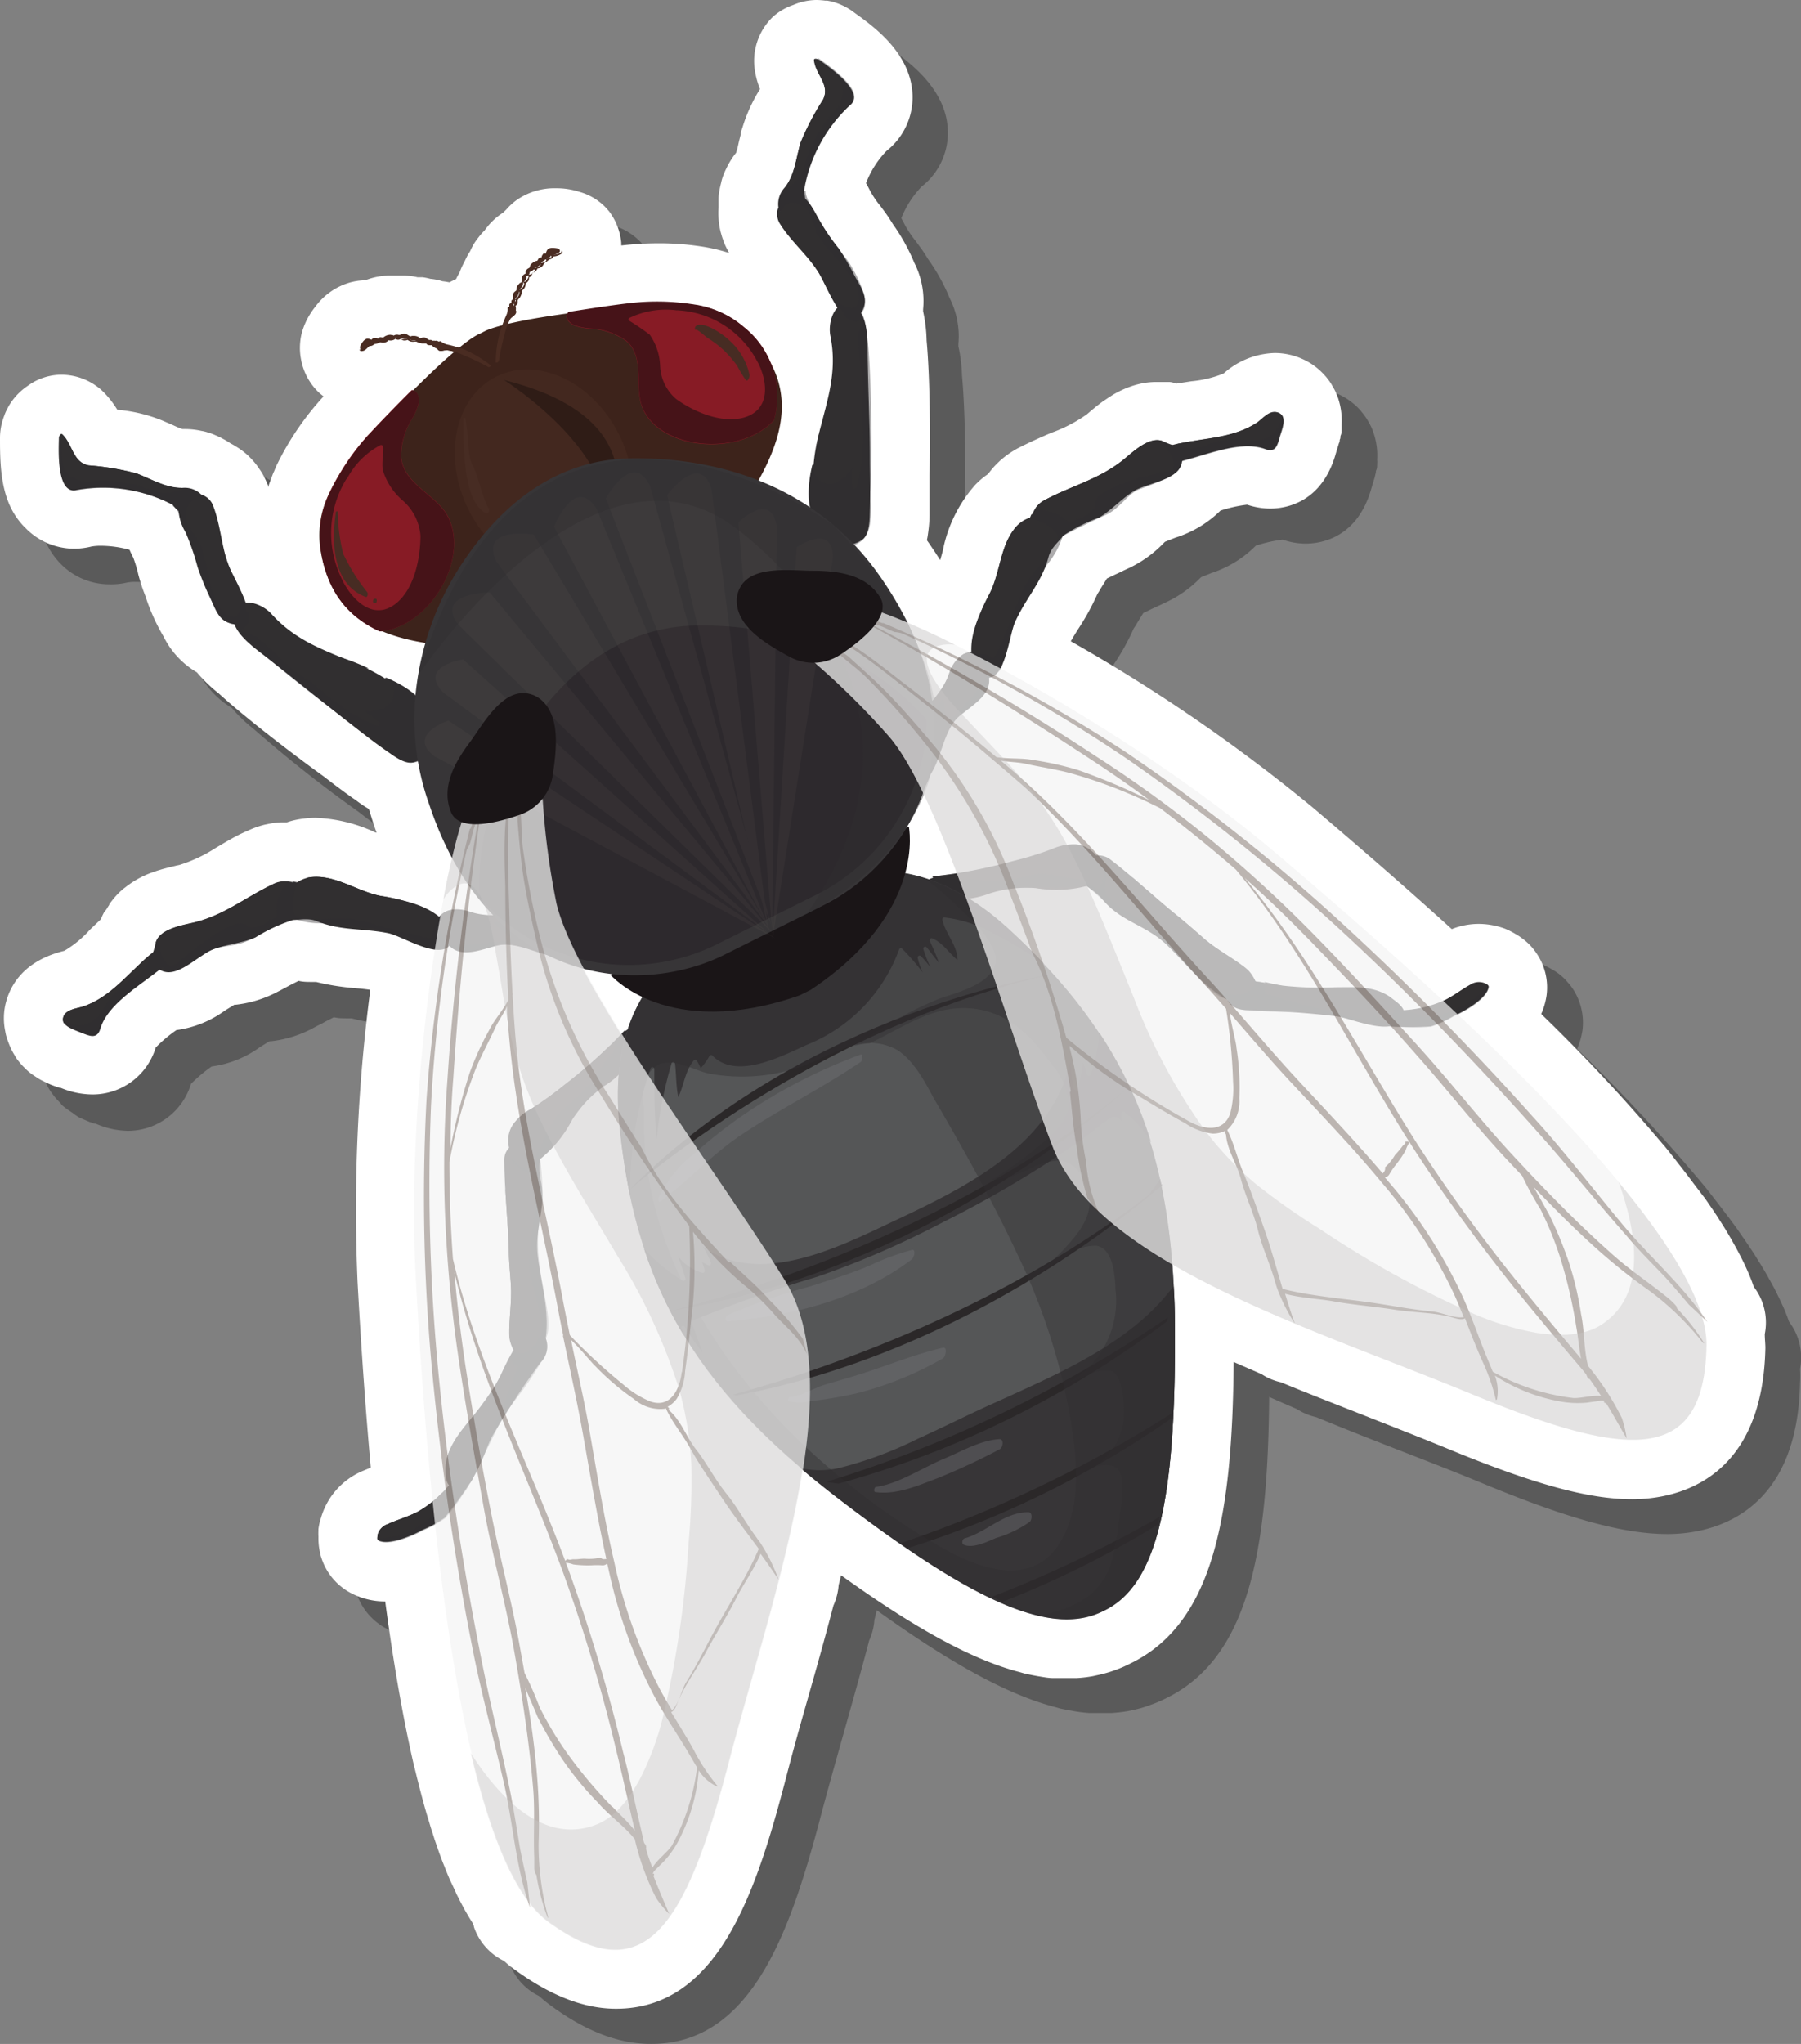<svg xmlns="http://www.w3.org/2000/svg" width="148.63" height="168.6" viewBox="0 0 148.63 168.6">
  <rect x="0" y="0" width="148.63" height="168.6" fill="#808080" stroke="none"/>
  <defs>
    <style>
      .cls-1 {
        isolation: isolate;
      }

      .cls-2 {
        fill: #353535;
        opacity: 0.5;
      }

      .cls-3 {
        fill: #fff;
      }

      .cls-4, .cls-5, .cls-6 {
        fill: #312f30;
      }

      .cls-23, .cls-27, .cls-5 {
        opacity: 0.4;
      }

      .cls-14, .cls-15, .cls-16, .cls-17, .cls-27, .cls-5 {
        mix-blend-mode: multiply;
      }

      .cls-18, .cls-23, .cls-6 {
        mix-blend-mode: screen;
      }

      .cls-7 {
        fill: #555657;
      }

      .cls-8 {
        fill: #373537;
      }

      .cls-9 {
        fill: #2b2829;
      }

      .cls-10 {
        fill: #3d231b;
      }

      .cls-11 {
        fill: #871b25;
      }

      .cls-12 {
        fill: #461318;
      }

      .cls-13, .cls-14 {
        fill: #4a2c22;
      }

      .cls-16 {
        fill: #492c22;
      }

      .cls-16, .cls-17 {
        opacity: 0.57;
      }

      .cls-17 {
        fill: #211411;
      }

      .cls-18 {
        fill: #472c23;
      }

      .cls-19 {
        fill: #1a1517;
      }

      .cls-20 {
        fill: #2d292d;
      }

      .cls-21 {
        opacity: 0.1;
      }

      .cls-22 {
        fill: #73695f;
      }

      .cls-23 {
        fill: #747578;
      }

      .cls-24 {
        opacity: 0.7;
      }

      .cls-25 {
        fill: #f3f3f3;
      }

      .cls-26 {
        fill: #341d10;
        opacity: 0.3;
      }

      .cls-28 {
        fill: #c8c6c6;
      }
    </style>
  </defs>
  <g class="cls-1">
    <g id="Layer_1" data-name="Layer 1">
      <g>
        <path class="cls-2" d="M53.74,168.6c-2.63,0-5.36-1-8.35-3.21a10.93,10.93,0,0,1-.9-.74,4.8,4.8,0,0,1-2.47-2.8c0-.1-.07-.2-.1-.3-.17-.28-.33-.53-.48-.8l-.19-.32c-.24-.43-.45-.83-.65-1.26l-.12-.26c-.19-.4-.33-.71-.47-1l-.21-.5c-.15-.36-.28-.7-.42-1.06l-.2-.55-.39-1.11-.21-.64-.28-.91-.18-.62c-.13-.43-.26-.89-.38-1.35l-.2-.74-.21-.85s-.25-1-.25-1c-.9-3.84-1.7-8.39-2.39-13.57a5.91,5.91,0,0,1-2.93-.74,5.09,5.09,0,0,1-2.25-2.6c0-.13-.09-.26-.12-.39s-.09-.36-.13-.54a5.3,5.3,0,0,1-.07-1v-.07a4.55,4.55,0,0,1,0-.52s0-.08,0-.12a6.13,6.13,0,0,1,.21-.87,6,6,0,0,1,3.43-3.82l.59-.25c-.42-4.63-.78-9.66-1.09-15.28a139.77,139.77,0,0,1,1-24.13c-.39-.06-.8-.1-1.26-.14A20.93,20.93,0,0,1,29,84l-.33,0c-.38,0-.75,0-1.12-.09l-.7.36c-.21.12-.44.24-.71.37l-.46.25a9.62,9.62,0,0,1-3.33,1l-.11,0-.77.47a8.7,8.7,0,0,1-4,1.61,12.13,12.13,0,0,0-1.71,1.44,5.44,5.44,0,0,1-5.21,3.87,6.84,6.84,0,0,1-2.65-.59l-.1,0-.43-.15-.26-.11-.35-.15-.24-.11A4.67,4.67,0,0,1,6,91.81l-.33-.22a5.92,5.92,0,0,1-.59-.46L5,91a5.51,5.51,0,0,1-.74-.86,1.88,1.88,0,0,1-.16-.23,5.05,5.05,0,0,1-.39-.77,4.26,4.26,0,0,1-.26-.73v0c0-.15-.07-.3-.1-.46a5.65,5.65,0,0,1,0-2.13c.36-1.6,1.5-3.67,4.89-4.49h0a9.19,9.19,0,0,0,2.1-1.74l.9-.86c.08-.2.17-.39.26-.57l.12-.21c.07-.12.15-.25.25-.39h0c.09-.13.19-.27.3-.4a6.46,6.46,0,0,1,.9-.91l.15-.13a8.25,8.25,0,0,1,2-1.13l.25-.09.61-.21c.48-.14.95-.25,1.34-.34l.25,0a12.21,12.21,0,0,0,3-1.41c.77-.45,1.65-1,2.63-1.42a7.71,7.71,0,0,1,1.4-.49,3.8,3.8,0,0,1,.49-.1,5.51,5.51,0,0,1,.9-.1h.45l.26-.08a6.16,6.16,0,0,1,1.1-.23,8.94,8.94,0,0,1,1-.06,12.83,12.83,0,0,1,4.94,1.19l.08,0c-.11-.3-.21-.6-.31-.9s-.23-.7-.33-1a10.07,10.07,0,0,1-1.11-.73L32,68.76c-.84-.58-1.67-1.22-2.39-1.78a109.68,109.68,0,0,1-8.69-6.86,12.28,12.28,0,0,1-1.79-1.72L19,58.31a7,7,0,0,1-2.61-2.89,15.27,15.27,0,0,1-1.48-3.34c-.13-.31-.24-.62-.34-.94l-.25-.82a8.07,8.07,0,0,0-.47-1.38c-.11-.23-.21-.44-.3-.66A9.15,9.15,0,0,0,11.2,48a3.21,3.21,0,0,0-.79.07A5.78,5.78,0,0,1,9,48.2a5.61,5.61,0,0,1-4-1.7c-1.89-1.93-2.09-4.66-2-7.31V39a5.21,5.21,0,0,1,.33-1.81c.07-.17.14-.34.22-.51l.16-.29a5.15,5.15,0,0,1,1.58-1.7,4.93,4.93,0,0,1,1.87-.78,5.38,5.38,0,0,1,.9-.08,5,5,0,0,1,3.33,1.3h0a6.79,6.79,0,0,1,1.27,1.54,13.75,13.75,0,0,1,3.29.72l.67.28.53.23.68.29.2.08h.2a6,6,0,0,1,1.38.16,4.4,4.4,0,0,1,.47.1,5.69,5.69,0,0,1,.71.27,6.39,6.39,0,0,1,.64.3l.57.36.25.13h0c.14.08.3.17.41.25a5.06,5.06,0,0,1,.67.52,3.45,3.45,0,0,1,.36.34,7.48,7.48,0,0,1,.52.61l.27.39c.1.15.2.31.28.46a1.51,1.51,0,0,0,.11.22c.07.15.14.31.2.47l.09.23c0-.05,0-.1.05-.15.07-.21.15-.43.24-.64v0c.05-.14.11-.28.17-.42l.06-.13c.1-.25.19-.47.29-.68a24.08,24.08,0,0,1,3.77-5.47l-.33-.29h0a5,5,0,0,1-1.52-2.73,5.26,5.26,0,0,1-.07-1.4A4.91,4.91,0,0,1,28,30a6.6,6.6,0,0,1,.93-1.73,5.43,5.43,0,0,1,2.8-2,5.59,5.59,0,0,1,1.11-.2l.39-.06a5.5,5.5,0,0,1,1.87-.33h.61a4.1,4.1,0,0,1,.5,0h0a5.33,5.33,0,0,1,1.18.13l.41.05c.22,0,.43.07.64.12a5.21,5.21,0,0,1,1,.21,5.62,5.62,0,0,1,.57.09l.43-.21.13-.07a5.12,5.12,0,0,1,.27-.52,5.43,5.43,0,0,1,.41-.88,5,5,0,0,1,.28-.57,3.79,3.79,0,0,1,.2-.34,5.13,5.13,0,0,1,.68-1.13,5.74,5.74,0,0,1,.51-.68,5.47,5.47,0,0,1,1.52-1.46c.08-.09.18-.17.27-.26a4.92,4.92,0,0,1,.81-.75,5.45,5.45,0,0,1,3.28-1.06,6.49,6.49,0,0,1,1.93.29A5.09,5.09,0,0,1,52.9,20a3.88,3.88,0,0,1,.26.31,5,5,0,0,1,1,2.56s0,.16,0,.23h.1a24.93,24.93,0,0,1,3-.17,23.91,23.91,0,0,1,3.62.27,14,14,0,0,1,2.19.53,2.48,2.48,0,0,1-.17-.32c-.08-.14-.15-.29-.22-.44l-.11-.3-.15-.46a6.76,6.76,0,0,1-.16-.71c0-.2,0-.4-.07-.61a5,5,0,0,1,0-.86c0-.09,0-.26,0-.42s0-.17,0-.26a5.61,5.61,0,0,1,.07-.68c0-.26.09-.51.14-.7a5.69,5.69,0,0,1,.19-.62,3.65,3.65,0,0,1,.23-.54,5.84,5.84,0,0,1,.83-1.33s.06-.21.06-.23c.06-.22.12-.45.17-.68,0,0,.14-.58.14-.6.06-.23.12-.47.19-.69a13.19,13.19,0,0,1,1.4-3.05,7.56,7.56,0,0,1-.46-1.95h0a5,5,0,0,1,1.51-4,4.68,4.68,0,0,1,1.7-1,5,5,0,0,1,1.77-.32A4.6,4.6,0,0,1,71,3l.15,0a5.78,5.78,0,0,1,.69.17,5.22,5.22,0,0,1,1.53.76l.19.14c1.48,1.07,4.58,3.3,4.66,6.74a5.62,5.62,0,0,1-2.15,4.57A8,8,0,0,0,74.38,18c.11.2.23.42.34.64a9.62,9.62,0,0,0,.82,1.21l.5.68c.2.28.37.55.54.83a15.64,15.64,0,0,1,1.78,3.21,7,7,0,0,1,.73,3.83c0,.06,0,.11,0,.17a12.41,12.41,0,0,1,.3,2.41c.3,3.29.31,8.38.23,11.12,0,1,0,2,0,3v.27A9.77,9.77,0,0,1,79.45,47l-.09.51.28.39.82,1.25c.07-.25.14-.53.21-.79a11.64,11.64,0,0,1,2.71-5.46,7.83,7.83,0,0,1,.86-.75l.2-.14a4,4,0,0,1,.27-.34,6.7,6.7,0,0,1,.64-.67l.34-.31A7.75,7.75,0,0,1,87,39.82c1-.5,1.89-.9,2.71-1.24a11.61,11.61,0,0,0,2.92-1.53l.19-.16c.31-.26.68-.57,1.08-.86l.56-.38.27-.17a7.71,7.71,0,0,1,2-.87l.24-.06a5.61,5.61,0,0,1,1.24-.16h.5l.43,0,.28,0a4.13,4.13,0,0,1,.61.13l1.23-.2a9,9,0,0,0,2.66-.63l0,0a6.59,6.59,0,0,1,4.2-1.69,5.45,5.45,0,0,1,2.32.51,5.58,5.58,0,0,1,1.74,1.24,2.31,2.31,0,0,1,.2.24l.17.21a5.25,5.25,0,0,1,.38.58,5.07,5.07,0,0,1,.29.57l.07.18a5.77,5.77,0,0,1,.36,2.38,2.6,2.6,0,0,1,0,.4c0,.15,0,.31-.07.47s0,.2-.07.32a3,3,0,0,1-.08.34s-.24.79-.24.79c-1.14,4.16-4.19,4.61-5.44,4.61a5.71,5.71,0,0,1-1.9-.33,11.79,11.79,0,0,0-2.21.5A9.24,9.24,0,0,1,100,47.26l-.86.34-.08.07a9.64,9.64,0,0,1-2.81,2l-.46.22-.74.34-.7.34c-.2.32-.4.64-.61,1l-.18.27A18.23,18.23,0,0,1,92,54.67c-.24.39-.46.74-.65,1.09a140.62,140.62,0,0,1,19.89,13.72c4.28,3.63,8.07,7,11.5,10.07a5.94,5.94,0,0,1,2.23-.43,6.31,6.31,0,0,1,2.15.39,5.61,5.61,0,0,1,.83.38l.39.23.25.17a4.69,4.69,0,0,1,.83.79,4.3,4.3,0,0,1,.38.49,5.07,5.07,0,0,1,.8,3.38,6.26,6.26,0,0,1-.45,1.58,146.15,146.15,0,0,1,10,10.7l.12.14.55.66,1,1.29.89,1.17s.75,1,.94,1.31l.34.48.76,1.13.19.31c.21.34.44.7.65,1.06l.24.41.55,1,.15.29c.21.42.41.83.6,1.25l.12.27c.15.36.27.66.38,1l.18.26a4.86,4.86,0,0,1,.74,3.66,9.24,9.24,0,0,1,0,1.16c-.23,11.25-7.73,12.46-10.94,12.46h0c-3.6,0-8.15-1.24-15.21-4.16-2.07-.86-4.22-1.7-6.51-2.59s-4.84-1.89-7.26-2.89a4.9,4.9,0,0,1-1.6-.67c-.79-.34-1.56-.67-2.29-1-.11,12.93-1.75,21.59-8.56,24.88h0a10.44,10.44,0,0,1-1.25.53l-.39.14a11,11,0,0,1-1.1.29l-.32.07a12.84,12.84,0,0,1-1.35.16l-.38,0H90.32l-.47,0a12.77,12.77,0,0,1-1.28-.16l-.49-.09-.56-.11-.38-.11c-3.88-1-8.54-3.52-14.78-8-.07.26-.13.53-.2.8a4.9,4.9,0,0,1-.43,1.69c-.66,2.53-1.38,5.06-2.07,7.52s-1.3,4.6-1.87,6.76C65.27,159.18,62.11,168.6,53.74,168.6Z"/>
        <path class="cls-3" d="M50.84,165.7c-2.63,0-5.37-1.06-8.35-3.22a9.31,9.31,0,0,1-.9-.73,4.83,4.83,0,0,1-2.48-2.81c0-.1-.06-.2-.1-.3-.17-.27-.33-.53-.48-.79l-.19-.33c-.23-.43-.44-.83-.65-1.25l-.12-.27c-.18-.39-.33-.71-.47-1l-.21-.5-.42-1.06-.2-.54-.39-1.12-.2-.64c-.1-.28-.19-.59-.28-.9l-.19-.62c-.13-.44-.25-.89-.38-1.36l-.19-.73-.22-.86s-.24-1-.25-1c-.89-3.84-1.69-8.39-2.38-13.57a6.06,6.06,0,0,1-2.94-.75,5,5,0,0,1-2.24-2.6c-.05-.13-.09-.26-.13-.38a5.41,5.41,0,0,1-.12-.55,5.32,5.32,0,0,1-.08-1v-.07a4.4,4.4,0,0,1,0-.51.5.5,0,0,1,0-.12,4.91,4.91,0,0,1,.2-.88A6,6,0,0,1,30,121.31l.6-.25c-.42-4.63-.78-9.66-1.09-15.27a138.93,138.93,0,0,1,1.05-24.14c-.4-.06-.81-.1-1.27-.14A19.9,19.9,0,0,1,26.09,81l-.32,0c-.38,0-.76,0-1.13-.09l-.69.35-.71.38-.46.24a9.72,9.72,0,0,1-3.34,1l-.1,0-.78.48a8.81,8.81,0,0,1-4,1.61,11.41,11.41,0,0,0-1.71,1.44,5.44,5.44,0,0,1-5.21,3.87A6.88,6.88,0,0,1,5,89.73l-.09,0-.43-.15-.27-.1-.34-.15-.24-.12a4.82,4.82,0,0,1-.5-.27l-.32-.21a4.26,4.26,0,0,1-.59-.46,1.36,1.36,0,0,1-.12-.12,5.57,5.57,0,0,1-.75-.86L1.18,87a5.05,5.05,0,0,1-.39-.77c-.1-.24-.19-.49-.26-.72v0a3.63,3.63,0,0,1-.1-.45,5.26,5.26,0,0,1,0-2.13c.35-1.6,1.49-3.67,4.88-4.5h0a8.94,8.94,0,0,0,2.11-1.74l.9-.86a5.69,5.69,0,0,1,.26-.56L8.79,75c.07-.12.15-.25.24-.38H9c.09-.14.2-.27.3-.4a6,6,0,0,1,.9-.92l.16-.12a7.72,7.72,0,0,1,2-1.14l.25-.09c.17-.06.39-.14.61-.2.48-.15,1-.26,1.35-.35l.24-.05a12.26,12.26,0,0,0,3-1.41c.77-.45,1.64-1,2.63-1.41a7.36,7.36,0,0,1,1.39-.5l.49-.1a7.08,7.08,0,0,1,.9-.1h.46l.25-.08a6.49,6.49,0,0,1,1.1-.22,7.37,7.37,0,0,1,1-.07A12.6,12.6,0,0,1,31,68.68l.08,0c-.11-.3-.21-.59-.31-.89l-.33-1.06A10.07,10.07,0,0,1,29.36,66l-.25-.17c-.84-.59-1.67-1.22-2.39-1.78-2.21-1.59-6.25-4.65-8.69-6.87a12.25,12.25,0,0,1-1.78-1.72l-.15-.09a7,7,0,0,1-2.61-2.88A16.35,16.35,0,0,1,12,49.17c-.12-.31-.24-.62-.34-.94s-.17-.55-.24-.82A10.82,10.82,0,0,0,11,46c-.12-.22-.22-.44-.31-.65a9.07,9.07,0,0,0-2.35-.33,4.31,4.31,0,0,0-.79.06,5.92,5.92,0,0,1-1.44.18,5.61,5.61,0,0,1-4-1.7C.15,41.66,0,38.94,0,36.28v-.16a5,5,0,0,1,.34-1.8,3.38,3.38,0,0,1,.22-.52l.15-.29A5.13,5.13,0,0,1,2.3,31.82,4.69,4.69,0,0,1,4.17,31a4.58,4.58,0,0,1,.9-.09,5,5,0,0,1,3.34,1.3h0A7.67,7.67,0,0,1,9.68,33.8a12.69,12.69,0,0,1,3.28.72c.22.08.45.17.67.27l.54.23c.22.1.45.21.68.3l.2.07h.2a6.46,6.46,0,0,1,1.37.15,3.57,3.57,0,0,1,.47.11,5.08,5.08,0,0,1,.71.26,6.37,6.37,0,0,1,.64.31,6,6,0,0,1,.58.35l.24.13h0l.42.26a6.63,6.63,0,0,1,.67.51c.08.07.22.2.36.35a5.87,5.87,0,0,1,.51.6l.27.39c.1.15.2.32.28.47l.11.22c.07.15.14.3.21.47a2,2,0,0,1,.08.22,1.21,1.21,0,0,0,0-.14c.07-.22.16-.44.24-.65v0c.05-.14.1-.28.16-.42l.06-.12a6.27,6.27,0,0,1,.3-.68,23.51,23.51,0,0,1,3.77-5.48l-.34-.28h0a5,5,0,0,1-1.51-2.74,4.85,4.85,0,0,1-.08-1.4,4.59,4.59,0,0,1,.26-1.21A6,6,0,0,1,26,25.33a5.39,5.39,0,0,1,2.79-2,5,5,0,0,1,1.12-.2l.39-.07a5.66,5.66,0,0,1,1.87-.33h.17l.43,0,.51,0h0a5.3,5.3,0,0,1,1.18.14l.41,0a4.53,4.53,0,0,1,.64.13,4.47,4.47,0,0,1,1,.2,5.62,5.62,0,0,1,.57.09l.43-.21.13-.06a3.25,3.25,0,0,1,.28-.52,5.49,5.49,0,0,1,.4-.89c.09-.19.18-.38.28-.57l.21-.34a4.7,4.7,0,0,1,.68-1.12A4.92,4.92,0,0,1,40,19a5.4,5.4,0,0,1,1.51-1.45l.28-.27a4.92,4.92,0,0,1,.81-.75,5.42,5.42,0,0,1,3.27-1,6.09,6.09,0,0,1,1.93.29A4.81,4.81,0,0,1,50,17.13l.27.31a5.06,5.06,0,0,1,1,2.57s0,.15,0,.23l.09,0a27.34,27.34,0,0,1,3-.17,22.71,22.71,0,0,1,3.63.28,14.14,14.14,0,0,1,2.18.52L60,20.54a4.54,4.54,0,0,1-.21-.45,2.65,2.65,0,0,1-.11-.3,3.53,3.53,0,0,1-.15-.46,4.64,4.64,0,0,1-.16-.71,5.68,5.68,0,0,1-.07-.61,6.16,6.16,0,0,1,0-.86c0-.08,0-.25,0-.42s0-.17,0-.26,0-.44.06-.67a7.21,7.21,0,0,1,.15-.71,3.89,3.89,0,0,1,.18-.62,5,5,0,0,1,.23-.53,6.54,6.54,0,0,1,.83-1.34s.06-.2.07-.22c.06-.23.11-.46.16-.69,0,0,.14-.57.15-.59,0-.24.12-.47.18-.7a13.18,13.18,0,0,1,1.41-3.05,7,7,0,0,1-.47-1.94h0a5.07,5.07,0,0,1,1.51-4,4.88,4.88,0,0,1,1.7-1A5,5,0,0,1,67.34,0a6,6,0,0,1,.74.05l.16,0a4,4,0,0,1,.68.16A5.1,5.1,0,0,1,70.45,1l.19.14c1.49,1.07,4.58,3.3,4.67,6.75a5.64,5.64,0,0,1-2.15,4.56,7.91,7.91,0,0,0-1.69,2.66c.12.2.23.42.35.65a7.9,7.9,0,0,0,.81,1.2q.25.33.51.69c.19.27.37.55.54.83a16.35,16.35,0,0,1,1.78,3.21,6.94,6.94,0,0,1,.72,3.82c0,.06,0,.12,0,.17a12.4,12.4,0,0,1,.29,2.41c.3,3.29.31,8.39.24,11.13,0,1,0,2,0,3v.27a10.94,10.94,0,0,1-.13,1.56,4.54,4.54,0,0,1-.09.51c.09.13.19.26.28.4.28.41.56.83.82,1.24.07-.24.15-.52.22-.79A11.48,11.48,0,0,1,80.48,40a6.8,6.8,0,0,1,.85-.75l.2-.14.27-.34a6.86,6.86,0,0,1,.64-.68c.11-.11.22-.2.34-.3a7.54,7.54,0,0,1,1.27-.84c1-.51,1.89-.9,2.71-1.25a12.22,12.22,0,0,0,2.93-1.52l.19-.16c.31-.27.68-.57,1.08-.87l.55-.37.28-.18a8,8,0,0,1,2-.87l.24-.06a6.28,6.28,0,0,1,1.24-.16h.5c.16,0,.3,0,.43,0l.29,0c.2,0,.4.08.6.13l1.23-.19a9.3,9.3,0,0,0,2.66-.64l0,0a6.57,6.57,0,0,1,4.21-1.69,5.58,5.58,0,0,1,2.31.5,5.38,5.38,0,0,1,1.74,1.25l.21.23.17.22a3.82,3.82,0,0,1,.37.58,3.71,3.71,0,0,1,.29.56c0,.06.05.12.08.19a5.87,5.87,0,0,1,.36,2.37c0,.15,0,.26,0,.41s0,.3-.07.47,0,.2-.06.31,0,.2-.09.34l-.24.79c-1.14,4.16-4.18,4.61-5.44,4.61a6,6,0,0,1-1.9-.32,11.43,11.43,0,0,0-2.2.49A9.22,9.22,0,0,1,97,44.35l-.86.34-.07.07a9.86,9.86,0,0,1-2.82,2.06l-.46.21c-.27.14-.51.25-.73.35l-.71.34c-.19.32-.4.63-.61,1l-.17.27a20.09,20.09,0,0,1-1.54,2.82c-.25.39-.47.75-.66,1.09A139.24,139.24,0,0,1,108.3,66.58c4.28,3.63,8.07,6.94,11.51,10.06a6,6,0,0,1,2.22-.43,6.37,6.37,0,0,1,2.16.39A6.73,6.73,0,0,1,125,77l.38.23.25.18a5,5,0,0,1,.84.78,5.86,5.86,0,0,1,.37.5,5,5,0,0,1,.8,3.37,5.77,5.77,0,0,1-.45,1.58,146.15,146.15,0,0,1,10,10.7l.13.14.54.67,1,1.28c.31.4.61.79.89,1.17l1,1.31.33.48c.26.38.52.76.76,1.14l.19.3c.22.34.44.7.65,1.06l.24.41c.19.34.38.68.55,1l.15.29c.22.42.42.84.6,1.25l.12.28c.15.35.27.66.38,1l.19.27a4.83,4.83,0,0,1,.73,3.65c0,.41.05.8.05,1.16-.24,11.25-7.74,12.47-11,12.47h0c-3.6,0-8.15-1.25-15.22-4.17-2.06-.85-4.22-1.69-6.5-2.59s-4.84-1.89-7.27-2.89a4.73,4.73,0,0,1-1.59-.67l-2.3-1c-.1,12.93-1.75,21.6-8.55,24.88h0a10.43,10.43,0,0,1-1.25.54l-.38.13a11.21,11.21,0,0,1-1.11.29l-.32.07a10.64,10.64,0,0,1-1.35.16l-.38,0H88l-.63,0-.47,0c-.4,0-.83-.09-1.28-.16l-.48-.09-.57-.12-.38-.11c-3.88-1-8.54-3.52-14.78-8-.06.27-.13.54-.2.81a5,5,0,0,1-.43,1.69c-.66,2.53-1.37,5.06-2.07,7.51s-1.3,4.6-1.86,6.77C62.36,156.27,59.2,165.7,50.84,165.7Z"/>
        <g>
          <g>
            <g>
              <g>
                <g>
                  <g>
                    <g>
                      <path class="cls-4" d="M38.91,120.82c-.69-.28-1.18.47-1.49,1.22a9.55,9.55,0,0,1-3,2.69c-.8.4-1.65.64-2.45,1a1.27,1.27,0,0,0-.81.9c0,.11-.09.34.05.42.84.47,2.89-.42,3.64-.85a9.54,9.54,0,0,0,1.84-1,30.51,30.51,0,0,0,2.05-2.8C39,122.12,39.57,121.07,38.91,120.82Z"/>
                      <path class="cls-4" d="M44.83,110c-.34-.55.53-.1-.2,0a1.83,1.83,0,0,0-2,.93,22.11,22.11,0,0,0-1.29,2.46,23.51,23.51,0,0,1-2.08,3.39c-1,1.22-2.39,2.5-2.48,4.13-.07,1.2.1,2.1,1.32,1.8s2-3.39,2.55-4.29a70.82,70.82,0,0,1,3.93-6A1.88,1.88,0,0,0,44.83,110Z"/>
                      <path class="cls-4" d="M43.45,93.37c-.25-.08-.43.43-.34.68-.75.24-1.49.72-1.49,1.6,0,2.46.3,4.93.37,7.39,0,1,.11,1.94.17,2.92.09,1.42-.17,2.81-.13,4.23,0,1.22,1.67,3.4,2.31,2.29,1.65-2.91.18-6.71,0-9.27-.12-2.21.77-3.77.26-5.94C44.25,95.61,45.22,93.91,43.45,93.37Z"/>
                      <path class="cls-4" d="M51.62,85.06c0-.07,0-.1-.12,0a40.69,40.69,0,0,1-4.93,4.44,28.19,28.19,0,0,1-2.78,2,4.15,4.15,0,0,0-1.49,1.33c-1,1.52.21,4,2,3a10.2,10.2,0,0,0,2.93-3.48,9.86,9.86,0,0,1,2.67-2.79,6.82,6.82,0,0,0,1.75-1.55c.75-1.07,2-1.13,1.56-2.35A.93.93,0,0,0,51.62,85.06Z"/>
                    </g>
                    <path class="cls-5" d="M51.62,85.06c0-.07,0-.1-.12,0-.29.31-.59.61-.89.91.31.92-.49,1.11-1,2.07-.83,1.59-2.37,2.68-3.62,3.92a20.28,20.28,0,0,0-1.66,3.19c-.32.71.23,1.53-.57,1.38A2.78,2.78,0,0,1,41.87,95a2.75,2.75,0,0,0,.21.51,3.45,3.45,0,0,0,1.52,1.28c.71.41.58,1,.61,1.8,0,1.15-.73,5.46-.51,6.4.26,1.13,1.29,4.44.93,5.13-.58,1.12-1.3,1.8-2.24,1.29h0c-.13.22-.25.44-.36.67a2.15,2.15,0,0,0,2,.93c.12,0-1.06-1.13-1.1-1-.94,3-2.39,6.13-3.58,9,0,.09-.16.16-.24.09l-.37-.3a7.88,7.88,0,0,0,.11,1.27.16.16,0,0,1-.17.19,2.55,2.55,0,0,1-1.8-.65,2.21,2.21,0,0,0,.34.77c-.2.24-.4.47-.61.7.21,1.23-1.14,2.28-2.1,2.82a6.25,6.25,0,0,1-3.35,1,.21.21,0,0,0,.09.2c.84.47,2.89-.42,3.64-.85a9.54,9.54,0,0,0,1.84-1,14.3,14.3,0,0,0,1.56-2.12c.23,0,2.5-4.89,3-5.79,1.14-2,1.45-1.83,3.39-5a1.94,1.94,0,0,0,.37-1.94c.93-2-1.6-6.26-.25-11.2a34,34,0,0,0-.22-3.64c1-.82,3.9-5.18,5-6,.62-.44,4-2.75,3.6-4A.93.93,0,0,0,51.62,85.06Z"/>
                    <path class="cls-6" d="M39,117.7c1.2-1.64,3.08-3.5,3.07-5.67-.24.49-.45,1-.71,1.45A27.49,27.49,0,0,1,38.88,117c-1,1.23-2,2.4-2.09,4a2,2,0,0,0,.31,1.2C36.74,120.61,38.11,118.9,39,117.7Z"/>
                    <path class="cls-6" d="M43.23,111.41c-1.2-2.37.19-4.9-.11-7.41a54.59,54.59,0,0,0-1.42-5.94c.09,1.66.24,3.32.29,5,0,1,.11,1.94.17,2.92.09,1.38-.15,2.74-.13,4.12A2.29,2.29,0,0,0,43.23,111.41Z"/>
                  </g>
                  <path class="cls-6" d="M42.09,93.42A4.61,4.61,0,0,0,42.74,95c.16-2.26,1.9-3.54,3.65-4.85,1.34-1,3.2-2.24,3.93-3.89a41.5,41.5,0,0,1-3.75,3.24,28.19,28.19,0,0,1-2.78,2,4.15,4.15,0,0,0-1.49,1.33A1.47,1.47,0,0,0,42.09,93.42Z"/>
                  <path class="cls-6" d="M36.48,123.12a7.12,7.12,0,0,1-2.06,1.61c-.8.4-1.65.64-2.45,1a1.27,1.27,0,0,0-.81.9,1.72,1.72,0,0,0,0,.18C32.39,125.07,35.78,125.28,36.48,123.12Z"/>
                </g>
                <g>
                  <g>
                    <path class="cls-4" d="M14.2,78.05c-.64-.27-1.46.4-2,.85C10.52,80.37,9.1,82.24,6.93,83c-.53.19-1.56.24-1.72.95s.94,1,1.47,1.23c.69.27,1.33.58,1.58-.3.58-2,3.22-3.55,4.83-4.83.66-.52,1.94-.32,2-1.45C15.12,78.06,14.65,78,14.2,78.05Z"/>
                    <path class="cls-4" d="M24.27,72.74a.14.14,0,0,0-.14.05,2.09,2.09,0,0,0-1.62.15c-2.25,1.06-4,2.55-6.52,3.15-.92.22-2.9.53-3.15,1.72s-.68,1.37.22,2.09c1.27,1,2.92-.76,4.23-1.45.93-.49,2.85-.67,3.8-1.13A13.83,13.83,0,0,1,23.84,76C26.62,75.12,27,73.46,24.27,72.74Z"/>
                    <path class="cls-4" d="M36.76,76.12c-1.34-1.51-3.48-1.86-5.36-2.22s-3.76-1.79-5.78-1.54a2.65,2.65,0,0,0-2.25,2.27c0,.68.25.68.7,1.2.05.19,1.21-.2,2.06.15,2,.82,3.8.57,5.92,1,1.12.23,4,2.09,5,1.07S37.52,77,36.76,76.12Z"/>
                    <path class="cls-4" d="M49,77.5c-1.1-1.26-3-1.69-4.56-2-1.89-.32-3.73.34-5.6-.28-1.08-.37-2.36-.36-2.85.86-.41,1,.35.85.89,1.67.95,1.42,2.77.6,4.07.26,1.74-.44,3.65.9,5.47,1a2.75,2.75,0,0,0,2.2.1C49,78.82,49.4,78,49,77.5Z"/>
                  </g>
                  <path class="cls-5" d="M49,77.5c-1.1-1.26-3-1.69-4.56-2s-2.92.1-4.38,0c.64.62,1.29,1.23,2,1.8.09.08.1.28-.05.29-.5,0-4.6.6-5.1.2a2,2,0,0,1-.43-2.1,2.26,2.26,0,0,0-.88,1.62c0,.35-5.45-1.38-6.49-1.51-1.39-.16-3.22.2-4.42-.14-.95-.26-.44-2.18-.05-2.9l-.08,0-.22-.07a.14.14,0,0,0-.14.05,2.59,2.59,0,0,0-.4-.09,3.38,3.38,0,0,0-.93,2.88.18.18,0,0,1-.08.18,2.58,2.58,0,0,1-.65.13c.3.28-1.33.84-1.66.54-.54-.48-1.8-.4-6,3.18-.75.64-1.37-1.22-1.47-2.1a1.08,1.08,0,0,0-.11.3,2.3,2.3,0,0,0-.05.63c-.21.15-.41.32-.58.46a1.76,1.76,0,0,1-.28,1,5.12,5.12,0,0,1-1.19.92,9.2,9.2,0,0,0-1.49,1.3c-.63.73-1.14,2.09-2.16,2.37a2.74,2.74,0,0,1-1.88-.24c.15.54,1,.73,1.47.91.69.27,1.33.58,1.58-.3.58-2,3.22-3.55,4.83-4.83a1.4,1.4,0,0,1,.32-.18c.23.28.46.84,3.73-1.31.88-.57,2.21-.33,3.35-.94,2.67-1.43,3.41-1.71,3.58-1.8a6.9,6.9,0,0,0,2.65.4c10,.77,8,3.07,10.35,1.84,1,.86,2.9.26,4,0,1.74-.45,3.44.92,5.26,1a2.75,2.75,0,0,0,2.2.1C49,78.82,49.4,78,49,77.5Z"/>
                  <path class="cls-6" d="M5.3,84.4c.51-.58,1.55-.65,2.19-1a21.27,21.27,0,0,0,3.42-2.79,4.83,4.83,0,0,0,1.2-1.27,2.68,2.68,0,0,0,.18-.47l-.08.06C10.52,80.37,9.1,82.24,6.93,83c-.53.19-1.56.24-1.72.95a.61.61,0,0,0,.07.47Z"/>
                  <path class="cls-6" d="M14.79,76.83a17.59,17.59,0,0,0,3.7-1.46,26.08,26.08,0,0,0,3.35-1.66,8.86,8.86,0,0,1,1.75-1,2.41,2.41,0,0,0-1.08.25c-2.25,1.06-4,2.55-6.52,3.15-.91.22-2.87.53-3.15,1.7A4.17,4.17,0,0,1,14.79,76.83Z"/>
                  <path class="cls-6" d="M26.07,72.72a12.19,12.19,0,0,0,3.42,1,24.85,24.85,0,0,1,3.5,1,7.77,7.77,0,0,0,2,.64,2.23,2.23,0,0,0,.68-.09A12.66,12.66,0,0,0,31.4,73.9c-1.95-.38-3.76-1.79-5.78-1.54a1.3,1.3,0,0,0-.33.07A2.87,2.87,0,0,1,26.07,72.72Z"/>
                  <path class="cls-6" d="M36.75,75.23a2.8,2.8,0,0,0-.68,1.7,3,3,0,0,1,3.19-1.13,7,7,0,0,0,2.31.27,6.76,6.76,0,0,0,1.77-.62c-1.52,0-3,.32-4.54-.19A2.75,2.75,0,0,0,36.75,75.23Z"/>
                </g>
                <g>
                  <g>
                    <path class="cls-4" d="M31.89,55.91c-.05,0-.09,0-.11.06a15.5,15.5,0,0,0-2.37-1.22c-2.55-1.1-4.93-1.81-7-4.1-.72-.81-2.41-1.46-3-.37-.77,1.48,1.37,3,2.34,3.75,2.25,1.75,4.47,3.56,6.72,5.32,1.11.86,2.22,1.75,3.37,2.55.64.44,1.51,1.14,2.25,1a2.32,2.32,0,0,0,1.68-2.81C35.49,57.91,33.67,56.65,31.89,55.91Z"/>
                    <path class="cls-4" d="M15.13,40.24c-1.34.11-2.65-.73-3.87-1.19a21.76,21.76,0,0,0-3.94-.66C6,38.15,6,36.64,5.14,35.83c-.15-.14-.28.2-.28.29,0,.68-.27,4.73,1.46,4.3a12.43,12.43,0,0,1,7.93,1.22v0c.88,1.17,2,1.11,2.5-.35,0-.09.07-.26,0-.34A1.94,1.94,0,0,0,15.13,40.24Z"/>
                    <path class="cls-4" d="M15.16,40.79c-.06,0-.1.12-.11.23a1.35,1.35,0,0,0-.32.54,4,4,0,0,0,.58,2.34,20.54,20.54,0,0,1,1,2.89,21.6,21.6,0,0,0,1,2.44c.59,1.31.81,2.15,2.19,2.28,2.32.23-.06-3.46-.6-4.81-.64-1.6-.88-3.28-1.54-4.85A1.69,1.69,0,0,0,15.16,40.79Z"/>
                  </g>
                  <path class="cls-5" d="M31.89,55.91A1.7,1.7,0,0,1,32.48,57c.14,1.24-1.33,1.83-2.44,1.6.41.36.86.66,1.27,1,.13.11,0,.29-.17.25a11.29,11.29,0,0,1-3-1.66c-1.24-.74-1.9-1.67-3.15-2.39s-1.34-1.28-4-3.41C21,52.35,19.58,52,19.67,52c.93-.19.93-.83.84-1.52l-.17-.12A4.79,4.79,0,0,0,20,49.09c-.12.68-.14,1.8-.73,1.75-1.19-.09-1.55-1.44-1.81-2.37C17.12,47.3,17,46.1,16.59,45c-.31-.88-1.26-1.5-1.23-2.46.07-1.59,1-1.54,2.12-1a1.44,1.44,0,0,0-.91-.73,2,2,0,0,0-.81-.48,15.1,15.1,0,0,0-1.67.3,3,3,0,0,1-1.51-.2,11.27,11.27,0,0,0-4.73-.77,2.46,2.46,0,0,1-2.39-.74c-.61-.86-.15-2-.56-2.93a.37.37,0,0,0,0,.15c0,.68-.27,4.73,1.46,4.3a12.43,12.43,0,0,1,7.93,1.22v0l0,0s-.07.08,0,.1c.63.47,1,1.85,1.3,2.51a19.21,19.21,0,0,1,1.1,3.42c.21.86,1.6,4.15,2.86,3.78-.08,1.26,10.17,8.84,11.39,9.55.68.4,2.17,2.22,3.62,1.8s1.51-1.75,1.37-3.11C35.7,57.93,33.46,56.57,31.89,55.91Z"/>
                  <path class="cls-6" d="M5.06,35.8A5.69,5.69,0,0,0,6.8,38.57a8.65,8.65,0,0,0,2.91.77c1.73.4,3.5,1.23,5.26.9-1.28,0-2.54-.75-3.71-1.19a21.76,21.76,0,0,0-3.94-.66C6,38.15,6,36.64,5.14,35.83,5.11,35.8,5.08,35.79,5.06,35.8Z"/>
                  <path class="cls-6" d="M16.64,40.81a12,12,0,0,1,1.25,3.67,15,15,0,0,0,2.31,5.21c-.34-1.08-1.08-2.3-1.33-3-.59-1.62-.66-3.38-1.29-5A1.51,1.51,0,0,0,16.64,40.81Z"/>
                  <path class="cls-6" d="M23.16,52.94c1.05.57,2.18,1.18,3.28,1.64a9.84,9.84,0,0,0,3.8.56h.19a17.14,17.14,0,0,0-2.24-.89c-2.63-.87-5.12-1.41-7.16-3.32A4.6,4.6,0,0,0,23.16,52.94Z"/>
                </g>
              </g>
              <g>
                <g>
                  <g>
                    <g>
                      <path class="cls-4" d="M114.61,84.66a26.84,26.84,0,0,0,3.47,0,8.53,8.53,0,0,0,1.9-.87c.79-.33,2.74-1.43,2.87-2.39,0-.15-.19-.25-.3-.29a1.3,1.3,0,0,0-1.21.11c-.77.42-1.47,1-2.27,1.35a9.51,9.51,0,0,1-4,.77c-.78-.21-1.67-.27-1.87.45S114.25,84.66,114.61,84.66Z"/>
                      <path class="cls-4" d="M103.16,83.34a71.75,71.75,0,0,1,7.18.5c1,.13,3.92,1.4,5,.56s.37-1.48-.64-2.15c-1.35-.9-3.23-.54-4.79-.5a23.92,23.92,0,0,1-4-.39,21.58,21.58,0,0,0-2.75-.45,1.82,1.82,0,0,0-1.94,1c-.56.49-.39-.47-.16.13C101.49,83.13,102.13,83.32,103.16,83.34Z"/>
                      <path class="cls-4" d="M91,74.21c1.42,1.71,3.2,2,4.9,3.38,1.95,1.65,4.1,5.11,7.41,5.55,1.27.16.52-2.45-.43-3.22-1.11-.89-2.37-1.52-3.46-2.45-.73-.64-1.46-1.28-2.22-1.9-1.92-1.54-3.71-3.27-5.67-4.75a1.82,1.82,0,0,0-2.18.22c-.13-.22-.65-.39-.74-.14C88,72.64,89.91,72.89,91,74.21Z"/>
                      <path class="cls-4" d="M76.54,74c.72,1.06,1.51.12,2.81.18a7.19,7.19,0,0,0,2.29-.47,10,10,0,0,1,3.84-.45A10.12,10.12,0,0,0,90,73c1.87-.77.6-3.19-1.19-3.35a4.41,4.41,0,0,0-2,.39,28.62,28.62,0,0,1-3.26,1,41.23,41.23,0,0,1-6.52,1.25c-.1,0-.09.07,0,.12A.93.93,0,0,0,76.54,74Z"/>
                    </g>
                    <path class="cls-5" d="M77.05,72.41s0-.11,0-.12l1.26-.15c.55.79,1.18.27,2.25.44,1.78.3,3.57-.27,5.32-.51a19.37,19.37,0,0,1,3.54.59c.76.17,1.08,1.11,1.45.38a2.8,2.8,0,0,0-.08-2.44,3.77,3.77,0,0,1,.28.48,3.55,3.55,0,0,1,.11,2c-.1.81.42,1,1.06,1.57.88.73,4.8,2.71,5.42,3.46s2.76,3.7,3.52,3.83c1.25.21,2.22,0,2.38-1h0c.25,0,.5.08.75.13a2.14,2.14,0,0,1-.44,2.11,3.7,3.7,0,0,1-.14-1.49c2.95,1.06,6.33,1.79,9.32,2.56.09,0,.22,0,.22-.14s0-.32,0-.48a9.7,9.7,0,0,1,1,.86.16.16,0,0,0,.25,0,2.52,2.52,0,0,0,.57-1.84,2.34,2.34,0,0,1,.41.74l.92-.07c.86.92,2.51.47,3.52,0a6.16,6.16,0,0,0,2.81-2.07c.07,0,.13.12.11.19-.13,1-2.08,2.06-2.87,2.39a8.53,8.53,0,0,1-1.9.87,13.61,13.61,0,0,1-2.63,0c-.1.22-5.41-1-6.44-1.08-2.28-.3-2.34.05-6-.31a1.94,1.94,0,0,1-1.76-.88c-2.16-.46-4-5-8.79-7-.22-.09-2.63-2.19-2.77-2.37-1.24.29-6.48,0-7.78.38-.72.23-4.61,1.54-5.33.48A.93.93,0,0,1,77.05,72.41Z"/>
                    <path class="cls-6" d="M110.71,82c-2,0-4.66.35-6.38-1,.53.11,1.07.24,1.59.31a27.67,27.67,0,0,0,4.27.13c1.56,0,3.12-.14,4.47.76a2.06,2.06,0,0,1,.77,1C114.38,82,112.2,82,110.71,82Z"/>
                    <path class="cls-6" d="M103.12,81.61c-1.16-2.39-4-2.8-5.83-4.56a51.86,51.86,0,0,1-3.89-4.72c1.27,1.08,2.51,2.2,3.8,3.24.76.62,1.49,1.26,2.22,1.9,1.06.91,2.29,1.53,3.37,2.39A2.21,2.21,0,0,1,103.12,81.61Z"/>
                  </g>
                  <path class="cls-6" d="M89.47,69.85a4.52,4.52,0,0,1,.84,1.46c-1.89-1.24-4-.63-6.07,0-1.61.46-3.72,1.2-5.47.79a45.55,45.55,0,0,0,4.85-1,28.62,28.62,0,0,0,3.26-1,4.41,4.41,0,0,1,2-.39A1.54,1.54,0,0,1,89.47,69.85Z"/>
                  <path class="cls-6" d="M116.54,83.29a7.37,7.37,0,0,0,2.53-.67c.8-.4,1.5-.93,2.27-1.35a1.3,1.3,0,0,1,1.21-.11.79.79,0,0,1,.16.08C120.56,81.2,118.68,84,116.54,83.29Z"/>
                </g>
                <g>
                  <g>
                    <path class="cls-4" d="M95.31,38.7c.93.63,1.54-.51,2.36-.72,2-.51,4.81-1.69,6.76-.94.86.33,1-.37,1.2-1.08.15-.55.64-1.58-.1-1.91s-1.33.49-1.79.8c-1.93,1.27-4.28,1.27-6.46,1.73-.69.15-1.71.4-1.88,1.07C95.08,38,94.85,38.39,95.31,38.7Z"/>
                    <path class="cls-4" d="M87.9,44.08a13.93,13.93,0,0,1,2.76-1.37c.94-.48,2.23-1.91,3.19-2.35,1.35-.63,3.75-.88,3.71-2.5,0-1.15-.43-.92-1.53-1.44s-2.55.88-3.28,1.47c-2,1.63-4.24,2.15-6.44,3.31a2.08,2.08,0,0,0-1.1,1.2.13.13,0,0,0-.12.09C84,45.09,85.57,45.79,87.9,44.08Z"/>
                    <path class="cls-4" d="M81.62,55.91c1.41-.18,1.68-3.62,2.17-4.65.92-2,2.19-3.23,2.75-5.34.24-.89,1.25-1.58,1.14-1.73-.15-.68,0-.91-.55-1.29a2.67,2.67,0,0,0-3.17.43c-1.41,1.47-1.38,3.76-2.25,5.54s-1.86,3.63-1.46,5.62C80.48,55.61,80.26,56.09,81.62,55.91Z"/>
                    <path class="cls-4" d="M75.52,65.73c.62-.21,1-1.11,1.25-1.82,1-1.5,1.11-3.83,2.52-4.95,1-.83,2.8-1.79,2.24-3.4-.33-.93.27-1.44-.79-1.73-1.27-.34-2,.68-2.41,1.76-.63,1.87-2.27,2.94-3.15,4.64-.74,1.43-1.53,3.18-1.19,4.82C74.12,65.7,75,65.9,75.52,65.73Z"/>
                  </g>
                  <path class="cls-5" d="M74,65.05c-.34-1.64.45-3.39,1.19-4.82S77,58,77.79,56.71c.11.89.2,1.77.25,2.66,0,.12.16.25.26.13.34-.37,3.25-3.31,3.23-3.94A2,2,0,0,0,80.11,54a2.26,2.26,0,0,1,1.84.27c.28.19,2.17-5.18,2.7-6.09.71-1.2,2.11-2.45,2.56-3.6.35-.92-1.48-1.68-2.29-1.8l.09,0,.08-.21a.13.13,0,0,1,.12-.09,1.76,1.76,0,0,1,.17-.37,3.38,3.38,0,0,1,2.86,1,.17.17,0,0,0,.19,0,3.08,3.08,0,0,0,.5-.44c0,.41,1.47-.55,1.43-1-.06-.71.77-1.67,6.14-2.86,1-.21-.14-1.83-.78-2.44a1.58,1.58,0,0,1,.31.09,2.44,2.44,0,0,1,.53.35c.25-.08.5-.14.72-.19a1.73,1.73,0,0,0,1,.4,5.35,5.35,0,0,0,1.46-.39,8.51,8.51,0,0,1,1.93-.41c1-.06,2.35.35,3.2-.29a2.75,2.75,0,0,0,.93-1.65c.34.44,0,1.26-.15,1.72-.2.71-.34,1.41-1.2,1.08-2-.75-4.77.43-6.76.94a1.43,1.43,0,0,0-.34.14c.09.36.39.88-3.29,2.19-1,.36-1.6,1.57-2.77,2.11-2.76,1.27-3.42,1.69-3.59,1.77a7.1,7.1,0,0,1-1.29,2.35C81,55,84,54.77,81.62,55.91c.06,1.34-1.55,2.47-2.48,3.21-1.41,1.12-1.34,3.29-2.37,4.79-.22.71-.63,1.61-1.25,1.82S74.12,65.7,74,65.05Z"/>
                  <path class="cls-6" d="M105.83,34.39c-.77.06-1.46.84-2.15,1.12a21.58,21.58,0,0,1-4.28,1.05,5.12,5.12,0,0,1-1.74.19,2.67,2.67,0,0,1-.48-.15l.1,0c2.18-.46,4.53-.46,6.46-1.73.46-.31,1.14-1.1,1.79-.8a.63.63,0,0,1,.34.34Z"/>
                  <path class="cls-6" d="M94.07,37.39a17.85,17.85,0,0,1-3.4,2.07,28.12,28.12,0,0,1-3.34,1.67,9,9,0,0,0-1.87.78,2.35,2.35,0,0,1,.85-.71c2.2-1.16,4.46-1.68,6.44-3.31.73-.59,2.15-2,3.25-1.47A4,4,0,0,0,94.07,37.39Z"/>
                  <path class="cls-6" d="M84,43.91a12.2,12.2,0,0,1-1.3,3.31,25.64,25.64,0,0,0-1.33,3.37,8,8,0,0,1-.69,2,2.23,2.23,0,0,1-.48.49,12.81,12.81,0,0,1,1.52-4.18c.87-1.78.84-4.07,2.25-5.54a1.78,1.78,0,0,1,.26-.22A2.77,2.77,0,0,0,84,43.91Z"/>
                  <path class="cls-6" d="M79.55,53.94a2.74,2.74,0,0,1,1.76.49,3,3,0,0,0-2.82,1.85,7.34,7.34,0,0,1-1.18,2,7.19,7.19,0,0,1-1.56,1c.89-1.23,2.07-2.22,2.58-3.74A2.79,2.79,0,0,1,79.55,53.94Z"/>
                </g>
                <g>
                  <g>
                    <path class="cls-4" d="M68,44.08a2.3,2.3,0,0,0,3.25.36c.54-.52.51-1.64.54-2.41.06-1.4,0-2.82,0-4.23,0-2.85-.15-5.71-.19-8.56,0-1.23.07-3.86-1.58-4.14-1.2-.2-1.71,1.54-1.49,2.61.6,3-.27,5.32-.93,8a16,16,0,0,0-.46,2.62c-.05,0-.1,0-.11.06C66.58,40.27,66.49,42.49,68,44.08Z"/>
                    <path class="cls-4" d="M64.28,17.32c0,.11.18.18.27.21,1.48.47,2.18-.37,1.79-1.78v0a12.41,12.41,0,0,1,3.8-7.06c1.39-1.11-2-3.35-2.54-3.76-.08-.06-.43-.15-.41,0,.12,1.2,1.36,2.07.73,3.29a22,22,0,0,0-1.85,3.54c-.37,1.25-.49,2.8-1.39,3.8A2,2,0,0,0,64.28,17.32Z"/>
                    <path class="cls-4" d="M64.62,18.34c.85,1.47,2,2.68,2.94,4.15.75,1.24,2.25,5.37,3.47,3.38.73-1.18.19-1.86-.5-3.12a19.94,19.94,0,0,0-1.33-2.28,18.39,18.39,0,0,1-1.71-2.53c-.33-.65-.87-1.63-1.52-1.87a1.46,1.46,0,0,0-.62-.08c-.1-.06-.2-.08-.25,0A1.69,1.69,0,0,0,64.62,18.34Z"/>
                  </g>
                  <path class="cls-5" d="M67.07,38.41a1.65,1.65,0,0,0,.5,1.12c.91.86,2.26,0,2.75-1,0,.54,0,1.09.05,1.63,0,.18.25.15.31,0a11.53,11.53,0,0,0,.47-3.37c.15-1.44-.19-2.53,0-4s-.21-1.84-.33-5.22c0-.09.57-1.42.5-1.36-.72.63-1.23.25-1.72-.25v-.2a4.76,4.76,0,0,1-.77-1c.6.31,1.51,1,1.83.47.64-1-.22-2.11-.8-2.87-.74-1-1.63-1.78-2.29-2.8-.51-.78-.44-1.91-1.22-2.46-1.31-.91-1.85-.11-2.06,1.09a1.51,1.51,0,0,1,0-1.16,2.14,2.14,0,0,1,.11-.94c.36-.43.82-.72,1.25-1.15a3,3,0,0,0,.75-1.32,11.37,11.37,0,0,1,2.24-4.25,2.44,2.44,0,0,0,.85-2.35c-.32-1-1.53-1.34-2-2.21a.45.45,0,0,1,.15.06c.54.41,3.93,2.65,2.54,3.76a12.41,12.41,0,0,0-3.8,7.06v0a.13.13,0,0,0,0,.06s.11,0,.11,0c0,.78.89,1.9,1.22,2.55a18.7,18.7,0,0,0,2.06,2.94c.56.69,2.35,3.78,1.29,4.56,1,.69.91,13.45.75,14.85-.09.78.46,3.07-.75,4s-2.31.15-3.31-.78C66.38,42.67,66.65,40.06,67.07,38.41Z"/>
                  <path class="cls-6" d="M67.21,4.88a5.69,5.69,0,0,1,1.16,3.06,8.7,8.7,0,0,1-1.14,2.79c-.73,1.62-1.13,3.53-2.45,4.74.8-1,.93-2.48,1.28-3.68a22,22,0,0,1,1.85-3.54C68.54,7,67.3,6.16,67.18,5A.1.1,0,0,1,67.21,4.88Z"/>
                  <path class="cls-6" d="M64.22,17.14a12.2,12.2,0,0,0,2.17,3.21,15.07,15.07,0,0,1,2.77,5c-.66-.92-1.19-2.25-1.58-2.85-.93-1.45-2.3-2.58-3.19-4A1.53,1.53,0,0,1,64.22,17.14Z"/>
                  <path class="cls-6" d="M70,29.66c-.18,1.18-.37,2.44-.66,3.6a9.92,9.92,0,0,1-1.85,3.37l-.11.16A17.24,17.24,0,0,1,68,34.47c.89-2.63,2-4.94,1.67-7.72A4.56,4.56,0,0,1,70,29.66Z"/>
                </g>
              </g>
              <g>
                <path class="cls-7" d="M83.33,76.75c-9.25-8.55-16.6-3.29-16.6-3.29L65.67,74l-6.11,3-1.06.53s-8.63,2.68-7.39,15.22,5.63,21.31,18.16,30.89c11.14,8.51,17.57,11.39,21.84,9.18l0,0h0c4.34-2.07,5.92-8.94,5.85-22.95C96.93,94.09,92.59,85.3,83.33,76.75Z"/>
                <path class="cls-8" d="M90,88.64c0,.14-.29.15-.31,0a4,4,0,0,0-.3-1,20.56,20.56,0,0,1-.49,2.2.16.16,0,0,1-.3,0c-.14-.72-.17-1.44-.3-2.16-1.55,6.8-8.67,10.29-14.44,13-4.57,2.17-11.17,5.53-15.86,2.15a7.79,7.79,0,0,1,.67,1.32c0,.12,0,.28-.2.22a2.73,2.73,0,0,1-.56-.3,2.92,2.92,0,0,1,.24.74.16.16,0,0,1-.2.18,3.89,3.89,0,0,1-2-1.37c.22.61.44,1.23.62,1.85,0,.14-.13.23-.24.17A14.43,14.43,0,0,1,53.15,103a34.36,34.36,0,0,0,3.32,7.22l-.24-.65a.16.16,0,0,1,.28-.15A17,17,0,0,0,58,111.57c-.33-.8-.6-1.62-.91-2.43a.15.15,0,0,1,.08-.21,105.27,105.27,0,0,1,10.24-3.6,74.53,74.53,0,0,0,10.5-4.56,89.94,89.94,0,0,0,10-5.82c.84-.57,1.67-1.16,2.48-1.78a9.73,9.73,0,0,1,1.15-.88.67.67,0,0,1,1,.2,3.24,3.24,0,0,0,0-.62.17.17,0,0,1,.25-.13A8.72,8.72,0,0,1,95,94.24a34.64,34.64,0,0,0-4.29-9.08A12,12,0,0,1,90,88.64Z"/>
                <path class="cls-8" d="M53.69,88.13a.16.16,0,0,1,.31.07c0,1.92,0,3.86.19,5.78a33.71,33.71,0,0,1,1.22-6.22.15.15,0,0,1,.3,0c.11.91.07,1.84.27,2.74.47-1,.55-2.12,1.25-3a.17.17,0,0,1,.28,0,5.83,5.83,0,0,1,.32.6,4.76,4.76,0,0,0,.72-1,.16.16,0,0,1,.27,0c2,2,5.72,0,7.8-.93a13.4,13.4,0,0,0,7.59-7.88.16.16,0,0,1,.27,0,18.06,18.06,0,0,1,1.67,1.93A5.69,5.69,0,0,1,75.73,79c0-.16.17-.24.27-.13a9.73,9.73,0,0,1,.78.92,12.26,12.26,0,0,1-.58-1.5.16.16,0,0,1,.28-.14c.34.4.63.84,1,1.25-.22-.6-.47-1.2-.75-1.78,0-.12.06-.28.2-.22.88.36,1.37,1.21,2.09,1.79,0-1.21-1-2.16-1.25-3.32a.16.16,0,0,1,.17-.19,10.83,10.83,0,0,1,4.26,1.44,36.22,36.22,0,0,1,4,2.41c-.89-.94-1.84-1.88-2.85-2.81-9.25-8.55-16.6-3.29-16.6-3.29l-8.23,4.1s-8.63,2.68-7.39,15.22A54.21,54.21,0,0,0,52,98.62,30.74,30.74,0,0,1,53.69,88.13Z"/>
                <path class="cls-8" d="M94.1,109c-3.41,2.89-7.6,4.7-11.63,6.54-2.27,1-4.51,2.14-6.79,3.17a31.74,31.74,0,0,1-6.46,2.39,7.31,7.31,0,0,1-3.16,0c1,.86,2.08,1.72,3.21,2.59,11.14,8.51,17.57,11.39,21.84,9.18l0,0h0c4.34-2.07,5.92-8.94,5.85-22.95,0-1.32,0-2.59-.11-3.82A19.11,19.11,0,0,1,94.1,109Z"/>
                <g>
                  <path class="cls-9" d="M51.89,98.19s15.57-13.6,35-17.83C86.92,80.36,66.69,83.31,51.89,98.19Z"/>
                  <g>
                    <path class="cls-9" d="M95.92,97.67c-13.55,10.94-30.31,16-35.44,17.37l.3.07c18.2-3.43,31.79-14.44,35.13-17.36A.22.22,0,0,1,95.92,97.67Z"/>
                    <path class="cls-9" d="M96.38,108.67a103.86,103.86,0,0,1-28.17,13.56c.32.06.64.11,1,.15A79.92,79.92,0,0,0,96.3,109C96.33,108.87,96.35,108.77,96.38,108.67Z"/>
                    <path class="cls-9" d="M96.7,116.58A104.08,104.08,0,0,1,74.31,127.3c.19.14.38.28.58.41A80.32,80.32,0,0,0,96.67,117Z"/>
                    <path class="cls-9" d="M95.71,125.12a104,104,0,0,1-13.82,6.59l.84.42a80.62,80.62,0,0,0,12.79-6.35C95.59,125.56,95.65,125.34,95.71,125.12Z"/>
                  </g>
                  <path class="cls-9" d="M55.28,108.13s21.48-4.82,37.8-18.4C93.08,89.73,77.31,104.7,55.28,108.13Z"/>
                  <path class="cls-9" d="M95.86,97.81l-.12-.57q-.49.74-1,1.41C95.09,98.38,95.47,98.09,95.86,97.81Z"/>
                </g>
              </g>
              <path class="cls-5" d="M83.33,76.75c-9.25-8.55-16.6-3.29-16.6-3.29l-8.23,4.1s-8.63,2.68-7.39,15.22,5.63,21.31,18.16,30.89c11.14,8.51,17.57,11.39,21.84,9.18l0,0h0c4.34-2.07,5.92-8.94,5.85-22.95C96.93,94.09,92.59,85.3,83.33,76.75ZM84,103.54a51.87,51.87,0,0,1,4.3,13.23c.55,3.38,1.1,7.71-1,10.74-2.21,3.23-6.11,2-9,.47a58.45,58.45,0,0,1-10-7,51.54,51.54,0,0,1-8.3-9c-4.26-6-7.11-13-6.84-20.39a7.66,7.66,0,0,1-.09-1.35,2.56,2.56,0,0,1,1.27-2.42c1.29-.58,2.95.48,4.19.74a14.94,14.94,0,0,0,7.18-.44c1.5-.47,2.86-1.3,4.37-1.76a4.63,4.63,0,0,1,4,.27c1.4.94,2.23,2.59,3,4C79.57,94.89,81.94,99.14,84,103.54Z"/>
              <path class="cls-5" d="M83.33,76.75a18.61,18.61,0,0,0-7-4.29l.62.47a37,37,0,0,1,3.12,2.88A8.09,8.09,0,0,1,82,78.36c1,2.52-2.8,3.44-4.43,4a26.41,26.41,0,0,0-4.18,2.11q-1.47.84-2.88,1.8a6.14,6.14,0,0,1,1.26-.21c2.67-1.25,5.12-3.1,8.21-2.89s5,2.16,6.72,4.52A6,6,0,0,1,88.19,91c0,1.37-1.17,2.39-2.12,3.24a33.44,33.44,0,0,1-4.28,3.12,8.83,8.83,0,0,0,2.81-.76,6.75,6.75,0,0,1,2.8-.88c1.53.13,2.57,2,2.53,3.41,0,1.61-1.26,3-2.33,4.13a19.09,19.09,0,0,1-1.83,1.64c.8-.38,1.53-.9,2.3-1.36a3.92,3.92,0,0,1,2.41-.78c1.43.22,1.54,2.61,1.58,3.65A7.78,7.78,0,0,1,88.29,114c.49-.15,1-.36,1.45-.55a3.26,3.26,0,0,1,1.9-.37c1,.33,1,2.11,1.11,3a5.39,5.39,0,0,1-2.42,4.9c1-.2,2.06-.28,2.23.92a10.75,10.75,0,0,1-.15,3.1c-.17,1.09-.29,2.2-.55,3.27a5.63,5.63,0,0,1-1.8,3.2A8.23,8.23,0,0,1,86.91,133a9.8,9.8,0,0,1-1.2.24,7.64,7.64,0,0,0,5.4-.42l0,0h0c4.34-2.07,5.92-8.94,5.85-22.95C96.93,94.09,92.59,85.3,83.33,76.75Z"/>
              <g>
                <g>
                  <path class="cls-10" d="M61.78,27.57A7.8,7.8,0,0,0,58,25.52a15.92,15.92,0,0,0-4.67-.35c-2.84.19-10.48,1-13.13,2.06-.14.06-.31.15-.52.26a4,4,0,0,0-.51.26c-2.42,1.49-7.7,7.08-9.57,9.23a15.9,15.9,0,0,0-2.54,3.94,7.82,7.82,0,0,0-.64,4.24c.84,5.86,5,7.48,10,8.06,2.57.29,7.72-3.77,12.87-6.4s11.55-4.18,12.86-6.41C64.71,36.1,66,31.77,61.78,27.57Z"/>
                  <g>
                    <path class="cls-11" d="M37,42.66c-.95-1.89-3.72-2.69-3.89-5A5.88,5.88,0,0,1,34,34.54a4.92,4.92,0,0,0,.51-1.15c.12-.45,0-1.16-.54-1.2-1.49,1.48-2.8,2.85-3.6,3.71a19.06,19.06,0,0,0-3,4.41A8.27,8.27,0,0,0,26.44,45c.45,3.78,2.29,5.89,4.9,7.08C35.41,51.74,38.75,46.19,37,42.66Z"/>
                    <path class="cls-12" d="M34,32.19c-1.49,1.48-2.8,2.85-3.6,3.71a19.06,19.06,0,0,0-3,4.41A8.27,8.27,0,0,0,26.44,45c.45,3.78,2.29,5.89,4.9,7.08,4.07-.33,7.41-5.88,5.64-9.41-.95-1.89-3.72-2.69-3.89-5A5.88,5.88,0,0,1,34,34.54a4.92,4.92,0,0,0,.51-1.15C34.63,32.94,34.55,32.23,34,32.19Zm-2.38,4.59c.07.69-.17,1.43,0,2.09a5.36,5.36,0,0,0,1.62,2.42,4.29,4.29,0,0,1,1.46,2.89c0,1.76-.47,4.41-2.07,5.64-2,1.53-3.84-.66-4.51-2.25a8.54,8.54,0,0,1,.43-8,.13.13,0,0,1,.08-.07,6.6,6.6,0,0,1,2.76-2.78A.17.17,0,0,1,31.59,36.78Z"/>
                  </g>
                  <g>
                    <path class="cls-11" d="M53.11,33.86c-.88-1.77.21-4.36-1.45-5.74a5.62,5.62,0,0,0-3-1,5.32,5.32,0,0,1-1.2-.24c-.42-.16-.92-.61-.59-1.08,2-.33,3.92-.6,5.09-.73a19.42,19.42,0,0,1,5.28.07A8,8,0,0,1,61.41,27a7.29,7.29,0,0,1,2.45,7.69C61.08,37.65,54.74,37.17,53.11,33.86Z"/>
                    <path class="cls-12" d="M47.47,26.85a5.32,5.32,0,0,0,1.2.24,5.62,5.62,0,0,1,3,1c1.66,1.38.57,4,1.45,5.74,1.63,3.31,8,3.79,10.75.83A7.29,7.29,0,0,0,61.41,27a8,8,0,0,0-4.16-1.89A19.42,19.42,0,0,0,52,25c-1.17.13-3,.4-5.09.73C46.55,26.24,47.05,26.69,47.47,26.85ZM52,26.2a6.92,6.92,0,0,1,3.86-.6.15.15,0,0,1,.1,0,7.89,7.89,0,0,1,6.48,4.11c.81,1.39,1.36,4-1,4.72-1.93.56-4.28-.53-5.63-1.51a3.77,3.77,0,0,1-1.33-2.71,4.81,4.81,0,0,0-.86-2.6,19.67,19.67,0,0,0-1.64-1.12C51.81,26.39,51.86,26.25,52,26.2Z"/>
                  </g>
                  <g>
                    <g>
                      <path class="cls-13" d="M38.25,28.8a10.71,10.71,0,0,0-1.34-.38,1.38,1.38,0,0,1-.43-.19.51.51,0,0,0-.17-.08.23.23,0,0,0-.15.14c-.1.3-.17.66.26.66a2.21,2.21,0,0,0,.25-.05h.08a.58.58,0,0,1,.23,0,4.7,4.7,0,0,1,1.26.38,19.81,19.81,0,0,1,2.09,1h0a.2.2,0,0,0,.18-.13A10,10,0,0,0,38.25,28.8Z"/>
                      <path class="cls-14" d="M39.5,29.57a8.12,8.12,0,0,0-1.36-.66,4.18,4.18,0,0,0-.69-.2,6.27,6.27,0,0,1-.64-.07c-.25-.08-.3-.39-.5-.49h0a.23.23,0,0,0-.15.14c-.1.3-.17.66.26.66a2.21,2.21,0,0,0,.25-.05h.08a.58.58,0,0,1,.23,0,4.7,4.7,0,0,1,1.26.38,19.81,19.81,0,0,1,2.09,1h.05A4.06,4.06,0,0,0,39.5,29.57Z"/>
                      <path class="cls-13" d="M36.28,28.8c.14-.1.1-.31,0-.5h0c-.07-.09-.18-.23-.31-.19a1.16,1.16,0,0,1-.18,0h-.06a.31.31,0,0,1-.13-.06.57.57,0,0,0-.18,0l-.31-.19a.46.46,0,0,0-.28,0l-.18.05a.28.28,0,0,0-.07-.09.85.85,0,0,0-.35-.11l-.24,0a.2.2,0,0,1-.21,0c-.23-.14-.41-.28-.68-.12h0L33,27.63l-.1,0a.48.48,0,0,0-.29,0l-.15.06-.21-.07a.88.88,0,0,0-.58.19c-.11.07-.17,0-.29,0a.5.5,0,0,0-.2.13.4.4,0,0,0-.28-.06l-.07,0a.65.65,0,0,0-.18.15s0,0,0,0a.59.59,0,0,0-.41-.08.72.72,0,0,0-.3.25,1.27,1.27,0,0,0-.23.41c0,.14,0,.27.21.24s.43-.26.63-.42v0a.09.09,0,0,0,.07,0,.44.44,0,0,0,.31-.15,1.52,1.52,0,0,0,.51-.16.61.61,0,0,0,.68-.16.66.66,0,0,0,.57-.12.33.33,0,0,0,.43,0h0c-.06,0,.08.07.09.07a.32.32,0,0,0,.19.07.65.65,0,0,0,.29-.05.68.68,0,0,0,.57.14c.12,0,.06,0,.15,0a1.36,1.36,0,0,0,.47.15s.34,0,.35,0a.23.23,0,0,0,.22.14.72.72,0,0,0,.24,0c.06.13.26.22.37.27A.88.88,0,0,0,36.28,28.8Z"/>
                      <g class="cls-15">
                        <path class="cls-13" d="M36.3,28.3h0a.55.55,0,0,0-.17-.17.28.28,0,0,1,0,.2.18.18,0,0,1-.25,0c-.11-.07-.07-.15,0-.22h-.11a.09.09,0,0,1,0,.05.28.28,0,0,1-.24.1s-.07,0-.08-.08a.1.1,0,0,1,0-.1l-.07,0a.18.18,0,0,1-.11.07.87.87,0,0,1-.63-.09s0-.05,0-.08l0,0-.06-.08-.06,0c0,.08-.11.15-.2.17a.57.57,0,0,1-.52-.08s0-.06,0-.07l0,0h0l-.1-.06a.29.29,0,0,1-.1.09.75.75,0,0,1-.51,0,.06.06,0,0,1,0-.08l0-.05h0L33,27.63h0a.61.61,0,0,1-.66.25.05.05,0,0,1,0-.08l.13-.13-.14-.05c0,.16-.27.3-.39.36s-.18.09-.24,0a.3.3,0,0,1-.05-.16.64.64,0,0,1-.48.35s-.08,0-.06-.06l.06-.19-.09,0a.77.77,0,0,1-.4.45.06.06,0,0,1-.08-.05.83.83,0,0,1,0-.22h0a.76.76,0,0,0-.16-.06.74.74,0,0,1-.19.51,1.3,1.3,0,0,1-.39.27.18.18,0,0,1-.2,0,.17.17,0,0,0,.21.14c.26,0,.43-.26.63-.42v0a.09.09,0,0,0,.07,0,.44.44,0,0,0,.31-.15,1.52,1.52,0,0,0,.51-.16.61.61,0,0,0,.68-.16.66.66,0,0,0,.57-.12.33.33,0,0,0,.43,0h0c-.06,0,.08.07.09.07a.32.32,0,0,0,.19.07.65.65,0,0,0,.29-.05.68.68,0,0,0,.57.14c.12,0,.06,0,.15,0a1.36,1.36,0,0,0,.47.15s.34,0,.35,0a.23.23,0,0,0,.22.14.72.72,0,0,0,.24,0c.06.13.26.22.37.27a.88.88,0,0,0,.23.07C36.42,28.7,36.38,28.49,36.3,28.3Z"/>
                      </g>
                    </g>
                    <g>
                      <path class="cls-13" d="M41.29,27.29a12,12,0,0,1,.5-1.3,1.24,1.24,0,0,0,.11-.46.8.8,0,0,1,0-.18.21.21,0,0,1,.2,0c.31.1.63.26.37.6a1.54,1.54,0,0,1-.19.17l-.06.05a.65.65,0,0,0-.16.17,4.86,4.86,0,0,0-.46,1.24,21.42,21.42,0,0,0-.48,2.25h0a.19.19,0,0,1-.21.07A9.73,9.73,0,0,1,41.29,27.29Z"/>
                      <path class="cls-14" d="M41.15,28.75a7.55,7.55,0,0,1,.29-1.49,4.11,4.11,0,0,1,.26-.66c.09-.19.26-.37.33-.56s-.14-.47-.09-.69h0a.21.21,0,0,1,.2,0c.31.1.63.26.37.6a1.54,1.54,0,0,1-.19.17l-.06.05a.65.65,0,0,0-.16.17,4.86,4.86,0,0,0-.46,1.24,21.42,21.42,0,0,0-.48,2.25h0l0,0A4.33,4.33,0,0,1,41.15,28.75Z"/>
                      <path class="cls-13" d="M42.48,25.72c-.17.05-.31-.11-.42-.29h0c0-.11-.07-.29,0-.37a.38.38,0,0,0,.14-.11s0,0,0,0h0v0a.74.74,0,0,0,0-.14.4.4,0,0,1,.13-.13s0-.33,0-.36a.44.44,0,0,1,.14-.25l.15-.12a.41.41,0,0,1,0-.1.62.62,0,0,1,.13-.34l.17-.18c.07,0,.13-.05.14-.14,0-.27,0-.5.32-.62,0,0,0,0,0,0a.22.22,0,0,0,0-.08l0-.1a.52.52,0,0,1,.18-.23l.14-.08s.06-.18.07-.21a.93.93,0,0,1,.51-.35c.12,0,.1-.14.19-.21a.43.43,0,0,1,.23-.08.37.37,0,0,1,.12-.26s0,0,0-.05a.59.59,0,0,1,.23,0s0,0,0,0a.68.68,0,0,1,.18-.38.65.65,0,0,1,.38-.09,1.84,1.84,0,0,1,.47.06c.12.08.19.2.06.32a1.34,1.34,0,0,1-.71.24v0a.08.08,0,0,1,0,.08.44.44,0,0,1-.31.15,1.72,1.72,0,0,1-.43.32.6.6,0,0,1-.54.43.68.68,0,0,1-.44.39.33.33,0,0,1-.26.34l0,0c0-.05,0,.09,0,.11a.42.42,0,0,1-.06.19.73.73,0,0,1-.22.21.65.65,0,0,1-.23.53c-.09.09-.06,0-.07.14a1.31,1.31,0,0,1-.16.47s-.23.25-.21.28,0,.17,0,.25a.69.69,0,0,1-.17.18.72.72,0,0,1,0,.46A1,1,0,0,1,42.48,25.72Z"/>
                      <g class="cls-15">
                        <path class="cls-13" d="M42.06,25.43h0a.63.63,0,0,1,0-.24.34.34,0,0,0,.18.09.18.18,0,0,0,.19-.17c0-.13-.08-.15-.18-.13l0,0s0,0,0,0h0v0h.06a.3.3,0,0,0,.23-.13.09.09,0,0,0,0-.11.09.09,0,0,0-.1,0v-.08a.22.22,0,0,0,.13,0,.88.88,0,0,0,.31-.56.06.06,0,0,0-.06-.06l-.07,0s0-.08,0-.1,0,0,0-.06a.27.27,0,0,0,.26-.06.57.57,0,0,0,.25-.47,0,0,0,0,0-.06,0s0,0,0,0v0s0-.08,0-.12a.24.24,0,0,0,.14,0,.72.72,0,0,0,.28-.42,0,0,0,0,0,0-.07s0,0-.06,0v0a.22.22,0,0,0,0-.08h0a.61.61,0,0,0,.6-.38.05.05,0,0,0-.06-.05l-.18,0a.49.49,0,0,0,0-.14.77.77,0,0,0,.52-.1c.07,0,.18-.09.17-.17a.36.36,0,0,0-.1-.14.67.67,0,0,0,.57-.17s0-.08,0-.09l-.19-.07s0-.06,0-.09a.78.78,0,0,0,.6-.05.05.05,0,0,0,0-.09.78.78,0,0,0-.2-.11s0,0,0,0a1.54,1.54,0,0,1,0-.17.75.75,0,0,0,.52.16,1.33,1.33,0,0,0,.45-.15.17.17,0,0,0,.09-.18.16.16,0,0,1,0,.25,1.34,1.34,0,0,1-.71.24v0a.08.08,0,0,1,0,.08.44.44,0,0,1-.31.15,1.72,1.72,0,0,1-.43.32.6.6,0,0,1-.54.43.68.68,0,0,1-.44.39.33.33,0,0,1-.26.34l0,0c0-.05,0,.09,0,.11a.42.42,0,0,1-.06.19.73.73,0,0,1-.22.21.65.65,0,0,1-.23.53c-.09.09-.06,0-.07.14a1.31,1.31,0,0,1-.16.47s-.23.25-.21.28,0,.17,0,.25a.69.69,0,0,1-.17.18.72.72,0,0,1,0,.46,1,1,0,0,1-.08.23C42.31,25.77,42.17,25.61,42.06,25.43Z"/>
                      </g>
                    </g>
                  </g>
                  <ellipse class="cls-16" cx="44.88" cy="38.95" rx="6.94" ry="8.81" transform="translate(-12.65 24.07) rotate(-26.45)"/>
                  <path class="cls-17" d="M41.6,31.35S53.74,39,48.88,46C48.88,46,56.92,35.16,41.6,31.35Z"/>
                </g>
                <g>
                  <path class="cls-18" d="M27.87,42.24c0-.12-.14-.06-.15,0-.36,2.45-.31,5.95,2.45,7,.17.06.21-.28.15-.37a16.25,16.25,0,0,1-2-3.2A15.41,15.41,0,0,1,27.87,42.24Z"/>
                  <path class="cls-18" d="M31,49.39h-.09c-.15,0-.19.39,0,.37H31C31.1,49.74,31.15,49.37,31,49.39Z"/>
                  <path class="cls-18" d="M38.39,34.51c-.06-.17-.18.06-.17.14.06,1.89-.08,6.73,1.9,7.69.2.09.3-.28.21-.41-.48-.72-.91-2.85-1.35-3.59S38.66,35.38,38.39,34.51Z"/>
                  <path class="cls-18" d="M60.1,28c-.39-.39-2.08-1.58-2.67-1.1-.07.05-.15.34,0,.3s.83.6,1,.7a8.8,8.8,0,0,1,1.31,1,9.69,9.69,0,0,1,1.11,1.29,8.51,8.51,0,0,0,.7,1.16c.18.19.33-.3.31-.4A5.32,5.32,0,0,0,60.1,28Z"/>
                </g>
              </g>
              <path class="cls-19" d="M71.26,70,54.09,78.57l-3.71,1.84s4.69,5.5,15.6,1.7l.93-.46C76.53,75.24,75,68.18,75,68.18Z"/>
              <path class="cls-8" d="M72.74,47.71c-4.79-7-12.43-10-20.66-9.9-5.81.07-10.31,3.42-13.56,8.1a23.76,23.76,0,0,0-4.26,11.76,20.9,20.9,0,0,0,1.14,8.62c5.11,15.4,17.67,15.8,24.33,12.49l1.44-.72,5.42-2.69L68,74.65C74.69,71.34,81.94,61.08,72.74,47.71Z"/>
              <path class="cls-20" d="M76.49,59.4a16.53,16.53,0,0,1-9.07,14.38l-8.29,4.13a16.41,16.41,0,0,1-19.54-3.84,19,19,0,0,1,0-2.61A23.86,23.86,0,0,1,43.9,59.7c3.26-4.68,7.75-8,13.56-8.1C64.81,51.51,71.69,53.92,76.49,59.4Z"/>
              <g class="cls-21">
                <path class="cls-22" d="M63.49,76.65,45.72,43.45s1.7-4.32,3.51-1.49Z"/>
                <path class="cls-22" d="M63.4,76.41,44.06,44.1s-4.58-.75-3.08,2.25Z"/>
                <path class="cls-22" d="M63.63,76.24,50,41.12s2.21-4.08,3.66-1Z"/>
                <path class="cls-22" d="M63.88,77.09,40.41,48.87s-4.52,0-2.62,2.63Z"/>
                <path class="cls-22" d="M63.4,76.57,55.05,40.84s2.69-3.64,3.67-.51Z"/>
                <path class="cls-22" d="M63.44,77,38.21,54.39s-3.74.56-1.62,2.74Z"/>
                <path class="cls-22" d="M64,77.42,37,59.44s-3.47,1.15-1.16,2.94Z"/>
                <path class="cls-22" d="M63.73,76.82,60.94,43.08s2.71-2.65,3.17.36Z"/>
                <path class="cls-22" d="M63.74,77.56l2-32.42s3-2.08,3,.85Z"/>
              </g>
              <path class="cls-5" d="M34.52,55.7S48.25,35.1,60.2,43.19c0,0,19.7,13.12,6.39,32.18,0,0,22.52-10.5,2.25-32C68.84,43.38,43.8,24.92,34.52,55.7Z"/>
            </g>
            <path class="cls-23" d="M71,87a44.17,44.17,0,0,0-9.88,5.13,39.28,39.28,0,0,0-3.78,3,9.84,9.84,0,0,0-3,3.71c0,.11,0,.37.14.28h0c2.37-1.74,4.37-4,6.85-5.61,3.17-2.1,6.59-3.8,9.73-5.93C71.14,87.46,71.26,86.87,71,87Z"/>
            <path class="cls-23" d="M75.24,103.11a20.33,20.33,0,0,0-3.37,1.24c-1.65.71-3.31,1.21-5,1.76a47.66,47.66,0,0,0-6.81,2.36c-.16.07-.24.54,0,.52,5.24-.41,10.92-1.86,15.19-5.11C75.43,103.75,75.63,103,75.24,103.11Z"/>
            <path class="cls-23" d="M77.82,111.17c-2.2.51-4.3,1.36-6.44,2.06-1.1.36-2.23.67-3.34,1-.7.21-2.11,1-2.83,1-.14,0-.23.29-.11.35a3.4,3.4,0,0,0,1.76,0,34,34,0,0,0,3.89-.66,28.11,28.11,0,0,0,7.1-2.89C78.06,111.83,78.19,111.09,77.82,111.17Z"/>
            <path class="cls-23" d="M82.48,118.71c-1.58.1-3.1,1-4.55,1.61-1.74.71-3.77,2.09-5.63,2.33-.15,0-.23.41-.06.43,1.77.25,3.55-.55,5.17-1.16a55,55,0,0,0,5.1-2.38C82.76,119.42,82.88,118.69,82.48,118.71Z"/>
            <path class="cls-23" d="M84.86,124.74c-2,0-3.45,1.65-5.26,2.16-.19.06-.26.43-.07.52.75.35,2-.27,2.66-.55A9.63,9.63,0,0,0,85,125.52C85.16,125.35,85.23,124.74,84.86,124.74Z"/>
          </g>
          <g>
            <g>
              <g class="cls-24">
                <path class="cls-25" d="M42.77,63c-1.67,0-3.84,2.33-4.6,4.61-1.83,5.47-4.68,22.92-3.85,37.91s3.12,47.33,11,53,11.28.57,14.87-13.17,10-31,4.54-39.81-17.15-24.14-18.8-31a62.77,62.77,0,0,1-1.13-8.43C44.58,63.89,43.76,63,42.77,63Z"/>
              </g>
              <path class="cls-26" d="M63.53,107.26c-1-1.13-2.16-2.12-3.26-3.16a.15.15,0,0,1-.16,0c-2.66-2.89-5.42-5.8-7.13-9.37-.9-1.39-1.77-2.79-2.63-4.18a43,43,0,0,1-5.76-13.17,69.41,69.41,0,0,1-1.44-7.42c-.2-1.65,0-3.9-.7-5.41,0-.07-.08,0-.11,0a.43.43,0,0,0,0-.12s0-.11,0-.13l-.28-.1c-.09,0-.15.19-.06.22.43.17.09.64,0,1-.14.89-.24,1.78-.3,2.68-.11,1.66-.06,3.33,0,5,0,3.14.09,6.26.25,9.39-.43.84-1.19,1.67-1.59,2.5a24.11,24.11,0,0,0-1.6,3.51,50.46,50.46,0,0,0-1.58,6.21q0-2.89.23-5.8c.51-7.76,1.27-15.6,2.49-23.28,0-.09-.07-.08-.09,0s-.06-.05-.11,0a2,2,0,0,0-.34.8c-.14.48-.24,1-.39,1.47,0,.14-.08.28-.12.41s-.06,0-.08.07a127.6,127.6,0,0,0-3.57,22.3,153.63,153.63,0,0,0,.48,22.6,226.28,226.28,0,0,0,3.26,22.42c.72,3.75,1.73,7.42,2.59,11.14.82,3.49,1,7.11,2.21,10.52-.07-.69-.15-1.38-.22-2.08-.29-1.24-.58-2.66-.62-2.9-.26-1.56-.5-3.12-.81-4.68-.73-3.56-1.62-7.09-2.33-10.66-1.5-7.54-2.71-15.17-3.48-22.82a162.12,162.12,0,0,1-.71-23,122.57,122.57,0,0,1,2.94-21.07c.06-.19.21-.4.27-.57.15-.43.2-.88.35-1.31.22-.62.36-1.24.54-1.86A208.83,208.83,0,0,0,36.93,89a98.58,98.58,0,0,0-.17,11.9h0v0a111.58,111.58,0,0,0,1.13,11.47c.59,3.95,1.3,7.88,2,11.82s1.81,7.91,2.53,11.92c.68,3.83,1.27,7.68,1.59,11.55.14,1.86,0,3.72.08,5.58,0,.28,0,.57,0,.84s.07.34.11.5a.15.15,0,0,1,.07.1,17.67,17.67,0,0,0,.94,3.55.34.34,0,0,0,0-.19,22.82,22.82,0,0,1-.76-6,47.32,47.32,0,0,0-.1-5.19c-.19-2.55-.55-5.09-1-7.62.33.79.68,1.57,1,2.36a33.58,33.58,0,0,0,2.2,3.74,26.32,26.32,0,0,0,2.79,3.36c.95,1.1,2.18,1.92,3.07,3.05a.19.19,0,0,0,0,.07,21.12,21.12,0,0,0,1.73,4.74,8.21,8.21,0,0,0,1.09,1.33v0c-.43-1-.88-2.06-1.29-3.1,0-.07.09-.21,0-.22h-.07a.92.92,0,0,1,.22-.32l.75-.75a8,8,0,0,0,1.33-2,14.51,14.51,0,0,0,1.49-5.46,3.52,3.52,0,0,0,1.45,1.3.09.09,0,0,0,.11,0,16.19,16.19,0,0,1-1.87-2.79c-.15-.29-.31-.57-.46-.83-.49-.84-1-1.66-1.5-2.48.35-.14.49-.75.62-1,.6-1.39,1.56-2.64,2.28-4,.8-1.49,1.72-2.91,2.48-4.42.6-1.17,1.47-2.39,2-3.64.51.7,1,1.41,1.49,2.14h0a15,15,0,0,0-1.52-3.06l0,0c-.09-.13-.2-.26-.29-.4-.88-1.18-1.58-2.5-2.51-3.65s-1.6-2.5-2.52-3.67c-.78-1-1.24-2.41-2.25-3.24,0,0,.06-.07.05-.1s-.06-.12-.14-.14a2.25,2.25,0,0,0,.77-.67,4.94,4.94,0,0,0,.69-2.28c.2-1.41.36-2.83.5-4.24a33.8,33.8,0,0,0,.15-7.25,1.71,1.71,0,0,1,.11.14,28.93,28.93,0,0,0,4.38,4.47,20.27,20.27,0,0,1,2.28,2.26c1,1.08,2.06,1.88,2.65,3.27,0,0,0,0,0,.06-.09-.46-.22-.92-.35-1.37A26,26,0,0,0,63.53,107.26Zm-13,41.79A38.71,38.71,0,0,1,47,144.89a28.66,28.66,0,0,1-2.47-4.07A29,29,0,0,0,43.29,138l-.36-2c-.64-3.64-1.59-7.19-2.32-10.81-.82-4.1-1.53-8.22-2.17-12.34-.4-2.64-.72-5.27-.94-7.9,2,8.52,5.91,16.5,8.94,24.68a135.55,135.55,0,0,1,4.43,14.81c.54,2.18,1,4.38,1.53,6.58C51.83,150.27,51.17,149.71,50.56,149.05Zm4.83,3.29c-.32.48-1.14,1.08-1.52,1.73-.19-.52-.38-1-.53-1.59a.3.3,0,0,0,0-.21c0-.08-.09-.16-.14-.24s-.11-.41-.15-.62c-.54-2.29-1-4.6-1.6-6.89A140.54,140.54,0,0,0,47,129.72c-3.13-8.64-7.53-16.89-9.62-25.87q-.29-4-.29-8a41.19,41.19,0,0,1,2.14-7.61c.47-1.16,1.1-2.28,1.62-3.42.28-.62.72-1.2,1-1.82,0,.46,0,.93.08,1.39.54,7.9,2.61,15.57,4.07,23.32.15.81.31,1.63.48,2.44a.12.12,0,0,0,0,.13c.58,2.8,1.21,5.6,1.7,8.42.59,3.31,1.14,6.62,1.86,9.9-.16,0-.3.06-.46-.1a.13.13,0,0,0-.09,0,4.36,4.36,0,0,1-1.25.07c-.31,0-.62.07-.93.05-.14,0-.3.09-.43,0a0,0,0,0,0-.07,0,.65.65,0,0,0-.16.13s-.06.15,0,.15a2.47,2.47,0,0,1,.67.15,9.51,9.51,0,0,0,1.52.07,5.92,5.92,0,0,1,.84,0,.5.5,0,0,0,.43-.16l.21.94a40.47,40.47,0,0,0,3.67,10c.87,1.65,1.94,3.18,2.88,4.78.23.38.43.76.66,1.11A18.05,18.05,0,0,1,55.39,152.34ZM57,119.53c.72,1.28,1.58,2.53,2.4,3.76,1,1.53,2.13,3,3.22,4.47-1,2.33-2.46,4.57-3.66,6.77-.77,1.41-1.46,2.84-2.31,4.2-.42.67-.62,1.84-1.19,2.34-.35-.57-.69-1.15-1-1.73a41.08,41.08,0,0,1-3.75-10.42c-.86-3.66-1.44-7.38-2.09-11.08-.43-2.45-1-4.87-1.49-7.3.67.59,1.7,1.89,2,2.15a20.39,20.39,0,0,0,3.17,2.7,3.31,3.31,0,0,0,2.69.8s0,0,0,.07C55.53,117.41,56.39,118.4,57,119.53Zm-.74-6.34c-.16,1.42-.93,3-2.6,2.41a8,8,0,0,1-2.22-1.39,47.14,47.14,0,0,1-4.41-4.07q-.28-1.35-.54-2.7C45.18,100.3,43.23,93.22,42.58,86c-.12-1.3-.2-2.6-.28-3.91h0a.12.12,0,0,0,0-.12c-.13-2.27-.21-4.55-.27-6.83-.08-3.45-.34-7,.3-10.41v0a10.29,10.29,0,0,1,.38,3c.1,1.19.2,2.37.34,3.56.27,2.14.75,4.29,1.23,6.4A39.4,39.4,0,0,0,49.38,90a132.88,132.88,0,0,0,7.5,11.13A63.68,63.68,0,0,1,56.28,113.19Z"/>
              <g class="cls-27">
                <path class="cls-28" d="M42.77,63c-1.67,0-3.84,2.33-4.6,4.61a53.64,53.64,0,0,0-1.58,6.58,3.35,3.35,0,0,1,.92-1C40,71.36,40.77,77.92,41,79.08c.4,2.19.7,4.41,1.2,6.58A31.06,31.06,0,0,0,44.4,92c1.89,4,4.26,7.7,6.49,11.49a48.16,48.16,0,0,1,5.16,11.11,28,28,0,0,1,1,6.17,55.42,55.42,0,0,1-.23,6.57,81.33,81.33,0,0,1-2,13.81,23,23,0,0,1-2,5.58c-.84,1.54-2,3.21-3.75,3.83-4.36,1.58-8-2.49-10.22-5.95,1.57,6.66,3.64,11.94,6.41,13.94,7.88,5.7,11.28.57,14.87-13.17s10-31,4.54-39.81-17.15-24.14-18.8-31a62.77,62.77,0,0,1-1.13-8.43C44.58,63.89,43.76,63,42.77,63Z"/>
              </g>
              <path class="cls-19" d="M44.54,57.63a2.29,2.29,0,0,0-1.2-.45c-2-.17-3.52,2.62-4.53,4-1.23,1.63-2.44,3.7-1.6,5.79.73,1.84,4.32.71,5.58.28a4.11,4.11,0,0,0,2.84-3.38C45.9,61.92,46.32,59,44.54,57.63Z"/>
            </g>
            <g>
              <g class="cls-24">
                <path class="cls-25" d="M66.16,51.36c1-1.35,4.18-1.66,6.45-.89,5.46,1.85,21.1,10.1,32.56,19.8s35.87,31,35.66,40.77-6.34,9.35-19.47,3.92S90.59,104.22,86.87,94.58,78,66.33,73.48,60.88a62.09,62.09,0,0,0-6-6C65.78,53.35,65.57,52.17,66.16,51.36Z"/>
              </g>
              <path class="cls-26" d="M89.75,98.86a13.54,13.54,0,0,0,.88,1.12.13.13,0,0,0,0-.08,12.53,12.53,0,0,1-1-4.09,21.45,21.45,0,0,1-.43-3.19,28.05,28.05,0,0,0-.92-6.18c0-.06,0-.12,0-.17a34.16,34.16,0,0,0,5.87,4.25c1.21.74,2.44,1.47,3.68,2.15a5.1,5.1,0,0,0,2.24.84,2.34,2.34,0,0,0,1-.21c0,.07,0,.07,0,.19s.11.07.1,0c.06,1.31.91,2.53,1.23,3.75.38,1.44,1.06,2.79,1.41,4.23s1,2.78,1.4,4.2l.14.47h0a14.8,14.8,0,0,0,1.52,3.06h0c-.3-.82-.56-1.65-.82-2.48,1.3.36,2.79.4,4.09.64,1.66.29,3.36.42,5,.68,1.5.23,3.08.22,4.55.58.31.08.88.32,1.21.13.35.9.69,1.8,1.07,2.69.12.29.25.58.38.88a15.86,15.86,0,0,1,1.1,3.17.11.11,0,0,0,.09-.08,3.65,3.65,0,0,0-.17-1.94,14.48,14.48,0,0,0,5.26,2.11,8.11,8.11,0,0,0,2.36.12c.35-.06.7-.09,1-.15a.94.94,0,0,1,.39,0,.13.13,0,0,0,0,.06c-.05.08.08.13.17.14.58.95,1.12,1.92,1.69,2.9l0,0a8.63,8.63,0,0,0-.39-1.67,22.24,22.24,0,0,0-2.74-4.24l-.05-.06c-.37-1.39-.28-2.86-.58-4.28a26.9,26.9,0,0,0-1-4.26,32.82,32.82,0,0,0-1.66-4c-.42-.74-.83-1.5-1.26-2.24,1.77,1.86,3.58,3.67,5.5,5.37a48.65,48.65,0,0,0,4.07,3.21,23,23,0,0,1,4.36,4.23.26.26,0,0,0,.16.1,17.33,17.33,0,0,0-2.26-2.89.18.18,0,0,1,0-.12c-.11-.13-.22-.26-.34-.38a8.42,8.42,0,0,0-.64-.55c-1.46-1.16-3-2.19-4.39-3.44-2.91-2.58-5.62-5.38-8.26-8.23s-5.25-6.2-8-9.21-5.39-5.9-8.19-8.76a113.18,113.18,0,0,0-8.47-7.81l0,0h0a100.28,100.28,0,0,0-9.6-7A209,209,0,0,0,70.8,50.93c.6.24,1.18.5,1.8.69.44.14.83.38,1.26.52.17,0,.43.06.62.12A123.74,123.74,0,0,1,93.06,62.63,164.42,164.42,0,0,1,111,77.06c5.64,5.23,11,10.81,16.1,16.55,2.42,2.72,4.69,5.56,7.1,8.29,1,1.19,2.14,2.32,3.24,3.47.16.17,1.12,1.26,1.94,2.25.51.46,1,.94,1.52,1.42-2-3-4.76-5.35-7.06-8.11-2.44-2.93-4.76-6-7.32-8.79A226.28,226.28,0,0,0,110.58,76,153.5,153.5,0,0,0,92.85,62a126.89,126.89,0,0,0-19.94-10.6c-.06,0-.09,0-.1,0l-.4-.16c-.48-.17-.94-.4-1.41-.57a2,2,0,0,0-.84-.21c-.08,0-.09,0-.08.08s-.12,0,0,.08C76.9,54.31,83.6,58.43,90.11,62.7c1.62,1.06,3.21,2.17,4.76,3.31A52.08,52.08,0,0,0,89,63.53a25.37,25.37,0,0,0-3.77-.84c-.9-.18-2-.07-3-.24-2.4-2-4.86-3.94-7.34-5.86-1.31-1-2.62-2.07-4-3-.75-.49-1.52-1-2.32-1.37-.36-.2-.94-.21-.82-.65,0-.09-.18-.18-.21-.09l-.09.29c0,.05,0,.09.08.11l.11.05c-.07,0-.13,0-.09.06.77,1.49,2.69,2.68,3.89,3.83a67.25,67.25,0,0,1,5,5.62,43.29,43.29,0,0,1,7,12.54c.59,1.53,1.18,3.07,1.75,4.62,1.81,3.52,2.47,7.48,3.17,11.34a.15.15,0,0,1-.06.15c.17,1.51.27,3,.55,4.51A25.58,25.58,0,0,0,89.75,98.86Zm40.73,13.22c-1.46-1.72-2.91-3.45-4.33-5.2A137.33,137.33,0,0,1,117,94.42c-4.69-7.35-8.68-15.31-14.29-22,2,1.76,3.87,3.59,5.73,5.51,2.9,3,5.76,6,8.53,9.17,2.45,2.76,4.71,5.67,7.23,8.38.47.5.94,1,1.42,1.51a27,27,0,0,0,1.51,2.76,28.07,28.07,0,0,1,1.76,4.42,40.49,40.49,0,0,1,1.2,5.32C130.25,110.37,130.31,111.23,130.48,112.08Zm-7.29,1.07c-.15-.4-.33-.79-.49-1.19-.71-1.73-1.29-3.5-2.08-5.19a40.5,40.5,0,0,0-5.72-8.93l-.62-.73a.47.47,0,0,0,.38-.25,6.58,6.58,0,0,1,.47-.7A10,10,0,0,0,116,94.9a2.36,2.36,0,0,1,.29-.62c0-.06-.07-.12-.12-.11a1.33,1.33,0,0,0-.19,0,.05.05,0,0,0,0,.06c0,.15-.19.22-.26.34a8,8,0,0,1-.6.71,4.17,4.17,0,0,1-.81,1,.09.09,0,0,0,0,.08c0,.22-.09.31-.2.43-2.18-2.55-4.49-5-6.78-7.46-1.95-2.09-3.8-4.28-5.69-6.43,0,0,0-.08-.09-.1-.54-.62-1.09-1.24-1.65-1.85C94.5,75.12,89.64,68.85,83.66,63.65l-1.06-.9c.69.11,1.41.11,2.08.26,1.22.27,2.5.45,3.7.78a40.53,40.53,0,0,1,7.37,2.88C97.89,68.29,100,70,102,71.74c5.89,7.08,9.83,15.57,14.83,23.27a142.59,142.59,0,0,0,9.14,12.45c1.49,1.82,3,3.62,4.54,5.43.14.16.27.33.4.5l.11.26a.24.24,0,0,0,.17.11c.33.46.64.92.94,1.39-.75-.08-1.72.21-2.29.17A17.87,17.87,0,0,1,123.19,113.15ZM101.28,93.21l0,0a3.28,3.28,0,0,0,1-2.62,20.67,20.67,0,0,0-.24-4.16c0-.37-.46-2-.54-2.86,1.63,1.87,3.24,3.77,4.93,5.59,2.56,2.75,5.18,5.46,7.58,8.36a40.43,40.43,0,0,1,6,9.26c.28.62.53,1.24.78,1.86-.75.15-1.8-.39-2.59-.46-1.6-.15-3.16-.45-4.74-.69-2.49-.37-5.16-.55-7.61-1.17-.53-1.76-1-3.53-1.63-5.26-.49-1.39-1-2.84-1.55-4.18C102.13,95.65,101.86,94.36,101.28,93.21ZM88,85.6a128.42,128.42,0,0,0-4.35-12.7A39.42,39.42,0,0,0,77,61.4c-1.4-1.65-2.82-3.33-4.37-4.84-.86-.83-1.75-1.62-2.63-2.42A9.89,9.89,0,0,1,67.78,52h0c3.11,1.55,5.78,3.89,8.49,6,1.78,1.42,3.55,2.86,5.28,4.34,0,0,0,.05.09.08h0c1,.85,2,1.7,3,2.58C90,70,94.46,75.78,99.35,81.15c.62.68,1.22,1.37,1.83,2.06a46,46,0,0,1,.58,6,8.22,8.22,0,0,1-.23,2.62c-.56,1.66-2.26,1.34-3.49.62A65.27,65.27,0,0,1,88,85.6Z"/>
              <g class="cls-27">
                <path class="cls-28" d="M66.16,51.36c1-1.35,4.18-1.66,6.45-.89a55.21,55.21,0,0,1,6.2,2.72,3.38,3.38,0,0,0-1.39.09c-2.91.9,1.85,5.49,2.64,6.35,1.51,1.64,3.1,3.22,4.53,4.93a30.91,30.91,0,0,1,3.73,5.61c2,3.91,3.56,8,5.24,12.1a48,48,0,0,0,5.76,10.81,27.25,27.25,0,0,0,4.29,4.56,54.68,54.68,0,0,0,5.38,3.78,81.57,81.57,0,0,0,12.2,6.76,23.27,23.27,0,0,0,5.66,1.77c1.73.25,3.78.31,5.31-.68,3.89-2.53,2.82-7.86,1.43-11.74,4.36,5.26,7.32,10.1,7.24,13.51-.2,9.73-6.34,9.35-19.47,3.92S90.59,104.22,86.87,94.58,78,66.33,73.48,60.88a62.09,62.09,0,0,0-6-6C65.78,53.35,65.57,52.17,66.16,51.36Z"/>
              </g>
              <path class="cls-19" d="M65.09,54.14a4.1,4.1,0,0,0,4.4-.23c1.11-.74,4.17-2.93,3.15-4.62-1.16-1.93-3.54-2.21-5.59-2.21-1.66,0-4.82-.46-5.88,1.23a2.34,2.34,0,0,0-.37,1.23C60.8,51.77,63.41,53.21,65.09,54.14Z"/>
            </g>
          </g>
        </g>
      </g>
    </g>
  </g>
</svg>
